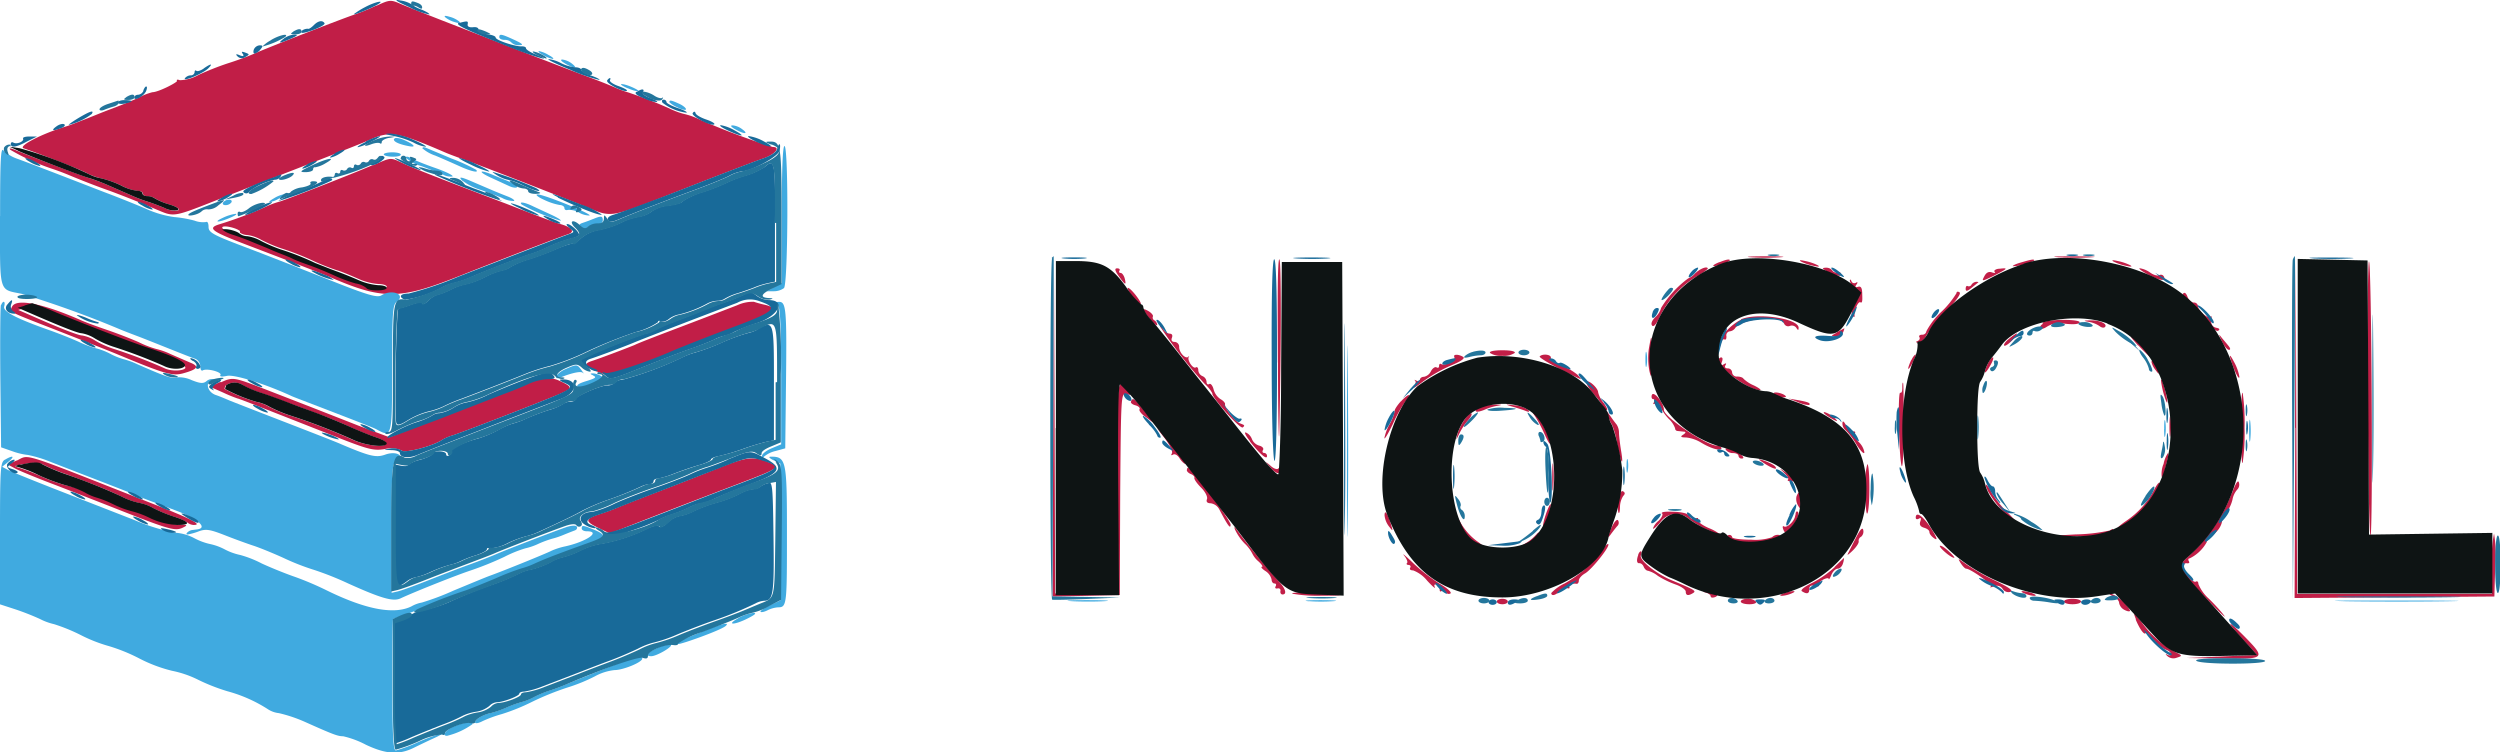 <svg id="svg" xmlns="http://www.w3.org/2000/svg" viewBox="0 0 293.92 88.45"><defs><style>.cls-1{fill:#c11e47;}.cls-1,.cls-2,.cls-3,.cls-4,.cls-5{fill-rule:evenodd;}.cls-2{fill:#40aae0;}.cls-3{fill:#186a99;}.cls-4{fill:#0e1414;}.cls-5{fill:#24769c;}</style></defs><g id="svgg"><path id="path0" class="cls-1" d="M99.55,80.6a25.7,25.7,0,0,1-2.39,1c-1,.3-10.35,3.93-12,4.67-.71.31-2.09.82-3.06,1.12a33.17,33.17,0,0,0-3.46,1.37,4.69,4.69,0,0,1-2.2.62c-.27-.11-.42-.07-.33.08s-2.18,1.33-2.89,1.33a7.16,7.16,0,0,0-1.6.63c-.71.34-2.16.94-3.22,1.33s-2.51,1-3.22,1.27-1.65.66-2.1.79c-2.82.84-5.71,2.33-5,2.58,2.26.77,6.87,2.58,7.42,2.91a7,7,0,0,0,1.77.64,11.65,11.65,0,0,1,2.32.84,5.38,5.38,0,0,0,1.85.61c.36,0,.66.14.66.32s.26.32.58.32a1.53,1.53,0,0,1,.88.27,7.41,7.41,0,0,0,1.69.7c.87.28,1.23.52,1,.68a2.41,2.41,0,0,1-1.54-.25c-.63-.27-1.52-.61-2-.75a18.11,18.11,0,0,1-1.93-.74l-2.54-1.11a22.11,22.11,0,0,0-2.26-.88c-.86-.24-6.83-2.51-8.7-3.29-.71-.31-1-.34-.75-.09a25.49,25.49,0,0,0,5.1,2.29c.53.18,1.26.46,1.62.61s2.38,1,4.51,1.76,4.71,1.83,5.74,2.27c2.43,1,1.85,1.12,8.31-1.43,3.08-1.22,7.93-3.11,10.76-4.21s5.64-2.21,6.22-2.48c2.36-1.07,3.26-.92,8.93,1.53.35.15,1.22.48,1.93.73,1.87.66,9.52,3.62,14.27,5.52,3.56,1.43,2.59,1.6,12-2.09,4.16-1.63,8.26-3.2,9.1-3.48,1.39-.46,2.13-1.36,1.13-1.36A85.64,85.64,0,0,1,137.55,94a8.61,8.61,0,0,0-1.69-.62,8.29,8.29,0,0,1-1.69-.6,53.33,53.33,0,0,0-5.12-2,11,11,0,0,1-1.44-.54c-.69-.3-1.9-.78-2.7-1.08-1.56-.57-10.2-3.9-12.57-4.84l-5.15-2c-2-.79-4.23-1.66-4.86-1.94-1.1-.48-1.24-.46-2.78.25m-.42,18.73c-2.5,1.08-10.83,4.33-11.1,4.33a10.39,10.39,0,0,0-1.59.62,46.26,46.26,0,0,1-5.32,2c-1.47.45-1,.82,2.86,2.3,6.7,2.56,9.23,3.53,10.15,3.93,6.15,2.66,8.12,2.65,15-.07,4.66-1.84,11.66-4.55,13-5,.78-.28.43-.77-.84-1.15-.57-.16-1.83-.62-2.81-1l-3.7-1.43c-7.67-2.91-10.82-4.14-12-4.7-1.64-.76-1.41-.77-3.62.19m-15.65,7.92a1.54,1.54,0,0,0,.88.28,4.6,4.6,0,0,1,1.63.57,17.32,17.32,0,0,0,2.34,1,30.6,30.6,0,0,1,4,1.58c.8.36,2,.83,2.58,1s1.74.67,2.49,1a7.12,7.12,0,0,0,2.34.61c.53,0,1,.14,1,.32,0,.4-2.15.43-2.4,0a2.6,2.6,0,0,0-1.23-.52,18.17,18.17,0,0,1-2.66-1c-.88-.4-2.11-.9-2.73-1.12s-1.57-.58-2.1-.82-1.62-.66-2.42-1-1.88-.73-2.41-1-1.51-.59-2.18-.8-1.21-.52-1.21-.69c0-.34,1.61,0,2.08.4m177.67,3.09a27.39,27.39,0,0,0,3.39,0c.93-.06.16-.12-1.7-.12s-2.62.06-1.69.12m36.11,0a35.67,35.67,0,0,0,3.87,0c1-.06.1-.11-2-.11s-3,0-1.84.11M179.13,130.18l-.08,19.91L183,150l3.95-.1L187,138c.09-11.61.1-11.87.72-11.71s.61.14.07-.6c-1.15-1.58-1.2-1-1.1,11.63l.1,12.4h-7.44L179.29,130l-.08-19.75-.08,19.92m26.42-7.59c0,6.69.11,10.28.16,8,.23-10.58.23-20.14,0-20.14s-.21,5.47-.17,12.16m51.9-11.83c-1.08.43-.88.65.24.26a2.54,2.54,0,0,0,1-.46c0-.19-.39-.13-1.2.2m9.58-.06a5.93,5.93,0,0,0,1.45.49c.62.14.8.11.49-.07a5.93,5.93,0,0,0-1.45-.49c-.62-.14-.8-.11-.49.07m25.83.1c-.6.17-1,.37-.95.44a5.72,5.72,0,0,0,2.52-.67c0-.19-.26-.15-1.57.23m10.91-.1a5.93,5.93,0,0,0,1.45.49c.62.14.8.11.49-.07a5.93,5.93,0,0,0-1.45-.49c-.62-.14-.8-.11-.49.07m21.35,19.55-.08,20,11.75-.09,11.74-.09.1-3.7a14.89,14.89,0,0,0-.14-3.7,13.53,13.53,0,0,0-.24,3.55v3.54H325.37L325.28,130l-.08-19.75-.08,20m8.55-3.53c.05,8.94.19,16.26.32,16.26.31,0,.14-32-.17-32.29-.13-.13-.2,7.09-.15,16M186.83,112.41c.76,1.08.92,1.15.7.27-.1-.35-.31-.64-.48-.64s-.23-.12-.14-.27,0-.27-.28-.27-.3.22.2.91m67.8-.37a2.1,2.1,0,0,1-.85.64,12.25,12.25,0,0,0-3.18,3.46,2.31,2.31,0,0,1-.68,1.09c-.42.42-.56.79-.38,1s.54-.22.92-1.07a11.15,11.15,0,0,1,4.25-4.67,6.26,6.26,0,0,0,1.37-.94c0-.38-.95,0-1.45.52m15-.53c.68.61,2.12,1.08,2.12.7a.28.28,0,0,0-.4-.28.53.53,0,0,1-.61-.19.92.92,0,0,0-.73-.35c-.28,0-.46.06-.38.12m20.19.33c.11.17,0,.22-.34.1s-.65,0-.88.45c-.34.63-.31.63,1,0,1.78-.9,1.84-1,.83-.88-.46,0-.76.21-.65.38m18.13.34c1.39.73,2.16.8,1.76.15a.38.38,0,0,0-.5-.11c-.18.11-.67,0-1.1-.32a2.88,2.88,0,0,0-1.19-.49c-.23,0,.24.35,1,.77m-35.1.7a1.75,1.75,0,0,0,.61.92c.62.57.62.58,0,1.8-.4.78-.51,1.31-.3,1.44s.29.08.25-.06c-.13-.48.42-1.73.68-1.57s.24-.33.22-.92c0-.79-.16-1-.49-.9s-.38,0-.19-.26.14-.35-.08-.21a.35.35,0,0,1-.51-.19c-.09-.23-.18-.26-.19-.05m14.31.45a.35.35,0,0,1-.45.18c-.13-.09-.24.06-.24.32s.12.36.67-.1c.37-.3.73-.6.8-.64s0-.09-.22-.09a.76.76,0,0,0-.56.33m-98.72,1.29c.39.53.84,1,1,1,.34,0-1.1-1.89-1.46-1.91-.14,0,.07.41.46,1m96.95-.37a10.65,10.65,0,0,1-1.77,2.18,8.83,8.83,0,0,0-1.77,2.29.47.47,0,0,1-.5.41c-.28,0-.42.13-.32.29s0,.37-.23.46-.23.17.11.19.7-.37.95-.86a17.33,17.33,0,0,1,2.34-2.86c1.17-1.22,1.76-2.06,1.55-2.2s-.36-.08-.36.1m26.64,0c-.12.2.11.62.52,1a18.11,18.11,0,0,1,2,2.11c.74.91,1.39,1.44,1.61,1.3s.17-.27-.2-.34c-.54-.11-.72-.49-.58-1.2,0-.17,0-.22-.15-.1-.28.28-1.45-.73-1.45-1.26a.46.46,0,0,0-.49-.41c-.27,0-.61-.31-.75-.7s-.35-.56-.48-.35m-170,1.36c-.8.31-3.62,1.4-6.28,2.41s-5.27,2-5.8,2.27c-1,.41-4,1.55-5.08,1.9s-.65.73.88,1.31l1.44.55,3.15-1.18c1.73-.64,3.59-1.36,4.12-1.6,1-.43,4.61-1.85,6.6-2.59,5.24-2,6.2-2.68,4.1-3.14a11.4,11.4,0,0,1-1.19-.33,4.42,4.42,0,0,0-1.94.4m-85.31.24c-.23.6-.59.42,5.55,2.81,3,1.18,6.13,2.41,6.93,2.75,5.48,2.28,6.4,2.55,7.64,2.22,1.72-.47,2-.82.86-1.27l-2.3-1a8.27,8.27,0,0,0-1.68-.6,11.12,11.12,0,0,1-2-.77c-.93-.42-2.64-1.08-3.79-1.47s-2.53-.9-3.06-1.14c-4.55-2-7.72-2.62-8.13-1.55m5.19.87c2.93,1.24,9,3.58,11,4.22,2.46.8,4.39,1.77,4.19,2.09s-1.65.42-2.47,0a60.14,60.14,0,0,0-6-2.28,11.09,11.09,0,0,1-2.09-.94,4.23,4.23,0,0,0-1.57-.62c-.46,0-2.74-.9-6.7-2.65l-.81-.35.81-.24c.44-.13.86-.26.93-.27a29.26,29.26,0,0,1,2.74,1.06m127.82-.58a4.67,4.67,0,0,0,.8,1.15c.45.53.81.81.81.63a.72.72,0,0,0-.33-.53.35.35,0,0,1-.18-.44c.08-.12-.14-.41-.48-.62s-.62-.3-.62-.19m70.25,1.18c-1.15.53-2.58,2.07-2.54,2.73s.05.54.19,0c.08-.31.26-.49.41-.41s.24-.08.22-.39a.47.47,0,0,1,.36-.56.9.9,0,0,0,.65-.36c.74-1.14,5.37-1.62,5.76-.59a.52.52,0,0,0,.69.31.65.65,0,0,1,.76.22c.2.32.26.32.27,0,0-1.11-4.91-1.81-6.77-1m35.46.55c-.26.16-.37.4-.25.52s.45,0,.72-.18A2.84,2.84,0,0,1,298,118c1,.12,1.66.08,1.79-.12.26-.42-3.67-.44-4.34,0m5.47-.08a3.14,3.14,0,0,1,1.22.49c.22.18.51.24.63.11.37-.36-.64-.83-1.69-.78-.87,0-.89.05-.16.18m-109.24.53a55.16,55.16,0,0,0,5.26,6.76,4.19,4.19,0,0,1,.9,1.11c-.24.27,3.25,4.25,3.57,4s.13-.3-.28-.46c-.65-.24-1.93-1.88-1.8-2.3,0-.13-.2-.38-.53-.56a2,2,0,0,1-.82-1.15c-.11-.45-.35-.74-.52-.63s-.31,0-.31-.28a.77.77,0,0,0-.48-.65.81.81,0,0,1-.49-.7c0-.28-.14-.43-.3-.32-.33.2-1.06-.91-.81-1.24.08-.11,0-.13-.07,0-.35.27-1.07-.52-1.07-1.16a.56.56,0,0,0-.52-.6c-.33,0-.45-.18-.33-.49s0-.48-.27-.48a1.11,1.11,0,0,1-.79-.57c-.18-.31-.33-.43-.34-.28m79.59.71c-.76.42-.76.45-.11.46A1,1,0,0,0,272,119c.11-.27.16-.47.12-.45s-.43.23-.88.47m20.26.76c-.42.33-.67.7-.57.8s.52-.18.94-.62c.9-1,.7-1.05-.37-.18m15.18.76c1.43,1.52,2.1,2,1.26,1a9.34,9.34,0,0,0-1.9-1.85c-.44-.35-.15,0,.64.89m9.84-.5c.27.58.65,1,.83,1s.2-.14,0-.4-.57-.69-.83-1c-.41-.54-.41-.48,0,.4m-67.37.88a8.11,8.11,0,0,0,.07,2.62c.23,1,.28.75.28-1.43,0-3,0-3.18-.35-1.19m-18.67.49a2.3,2.3,0,0,0,1.45.33,2.34,2.34,0,0,0,1.45-.33c.12-.19-.44-.32-1.45-.32s-1.58.13-1.45.32m49.52.82c-.54,1.19-.44,1.44.14.36.28-.5.44-1,.37-1s-.31.24-.51.69M317.5,122c.35,1.3,1.07,2.79,1.08,2.25a5.55,5.55,0,0,0-.64-1.77c-.36-.7-.56-.91-.44-.48m-91.23,0c.21.34-1.12,1-1.54.75-.13-.08-.24,0-.24.22s-.13.27-.3.17-.47.1-.66.46a1.17,1.17,0,0,1-.82.65c-.26,0-.47.16-.47.35s-.18.23-.41.1-.29-.11-.16,0,.06.48-.16.75.27,0,1.1-.65a17.56,17.56,0,0,1,3.3-1.89c1.19-.49,1.67-.84,1.41-1-.58-.36-1.29-.32-1,.06m10-.12c-.16.16,2.37,1.57,4.77,2.66.17.08,0-.14-.3-.48a7.06,7.06,0,0,0-1.93-1.12c-.72-.28-1.28-.68-1.23-.88.08-.4-.95-.54-1.31-.18m21,.54c0,.85,3.71,3.46,4.88,3.44.24,0-.06-.25-.69-.56a4.13,4.13,0,0,1-1.23-.79c-.06-.14-.39-.26-.73-.26a.55.55,0,0,1-.61-.48.5.5,0,0,0-.51-.48c-.29,0-.41-.15-.27-.37s.09-.29-.2-.11-.36.11-.22-.28.07-.53-.1-.53a.39.39,0,0,0-.32.42m31.63.43c-.54,1.17-.3,1.24.35.09.3-.52.43-.94.29-.94s-.43.38-.64.85m19.3-.29a2.29,2.29,0,0,0,.46.91c.45.6.46.6.29-.11s-.75-1.33-.75-.8m-227,2.3-1.29.58,1.57.69a17.48,17.48,0,0,0,1.7.7c.14,0,3,1.13,10.75,4.18,4.47,1.77,5.16,2,6.54,1.77a2.94,2.94,0,0,1,2,.17c.43.35,3.78-.55,4.85-1.3a5.59,5.59,0,0,1,1.12-.47c.9-.26,10.76-4.08,12.65-4.89,1.5-.65,1.51-.81,0-1.51a3.79,3.79,0,0,0-3.5.1,30,30,0,0,1-2.9,1.21c-1.42.54-5.07,1.95-8.12,3.14l-5.53,2.16L97.46,130l-5.74-2.25-5-1.94c-4-1.55-4-1.55-5.48-.9m228.21.36a10.08,10.08,0,0,0,.49,1.77c.19.45.22.29.08-.48a10.08,10.08,0,0,0-.49-1.77c-.19-.44-.22-.29-.08.48m-67.65-.44c-.11.11.3.79.91,1.51a6.44,6.44,0,0,1,1.12,1.57c0,.14.16.26.35.26s0-.38-.33-.85a3,3,0,0,1-.66-1.24c0-.5-1.12-1.52-1.39-1.25m-158,.4a11.75,11.75,0,0,0,2.24.94c1.06.37,2.73,1,3.7,1.35s2.43.91,3.22,1.19,2.32.9,3.38,1.39,2.49,1.06,3.15,1.27,1.21.53,1.21.69c0,.54-2.35.31-3.85-.37a73.17,73.17,0,0,0-7.59-2.93,16.26,16.26,0,0,1-2.35-1,4.8,4.8,0,0,0-1.52-.57,19.12,19.12,0,0,1-3.66-1.5c-.06,0,0-.22.1-.41a1.76,1.76,0,0,1,2-.06m195.12.38c0,.37-.11.6-.24.52-.31-.19-.17,7.39.15,8.56.14.49.25-1.46.25-4.43s0-5.31-.08-5.31-.08.3-.08.66m39.8,4.66c0,2.55.1,4.4.22,4.09a24.45,24.45,0,0,0,.22-4.09,24.61,24.61,0,0,0-.22-4.1c-.12-.3-.22,1.54-.22,4.1m-69.24-3.89c-.1.28,0,.5.14.5s.23.17.1.37-.09.29.14.15.47,0,.59.35a5.63,5.63,0,0,0,1,1.44,2.84,2.84,0,0,1,.76,1.13.3.3,0,0,0,.29.31l.73.08c.28,0,.25.15-.08.36s-.32.32.32.32a4.25,4.25,0,0,1,1.77.59c1.19.73,2.42,1.07,2.42.67,0-.16-.22-.29-.5-.29-1.25,0-6.27-3.36-6.27-4.21s-1.21-2.26-1.4-1.77m14.29-.15c0,.14.36.32.8.41s.73,0,.65-.09c-.22-.34-1.45-.62-1.45-.32m-43.82.92c-.43.47-.76,1-.72,1.11a4.76,4.76,0,0,1-.57,1.52,5.73,5.73,0,0,0-.64,1.68c0,.23.45-.52,1-1.66a15.15,15.15,0,0,1,1.49-2.66c.28-.32.46-.65.39-.72s-.5.25-.93.73m-31.73,0c-.1.16.13.36.5.46s.59.31.49.47.28.63.85,1c1,.76,1,.76-.22-.75s-1.36-1.66-1.62-1.23m78.45.16a3.22,3.22,0,0,0,1.26.32c.24-.21-.1-.36-1.26-.57l-1.13-.19,1.13.44m-37.35.55c-.42.17-.68.4-.56.51s.53,0,.93-.15a6.35,6.35,0,0,1,1.53-.49c.7-.12.68-.14-.16-.16a5.33,5.33,0,0,0-1.74.29m3.67-.06c.54.15,1.26.38,1.61.52s.56.16.3-.13a3.35,3.35,0,0,0-1.61-.53c-1.13-.13-1.16-.11-.3.14m-5.56,1.54a6.41,6.41,0,0,0-.84,1.71c-.19.79-.19.79.21-.05a7.65,7.65,0,0,1,1-1.53c.34-.37.53-.76.44-.85s-.47.22-.82.72m8.26-.44a16.42,16.42,0,0,1,1.16,2.18c.5,1.09.73,1.38.6.78-.21-1-1.57-3.39-1.92-3.39-.11,0,0,.2.16.43m8.63.06a3.91,3.91,0,0,0,.46,1,10,10,0,0,1,.59,2.23c.41,2.23.82,2.94.47.82-.13-.79-.24-1.73-.25-2.08a1.8,1.8,0,0,0-.27-1c-.14-.17-.48-.61-.74-1l-.47-.65.21.65m25.57-.15c1.12.76,1.76,1,1,.34a3,3,0,0,0-1.13-.66c-.18,0-.1.14.16.32m40.39,1.44c0,1.06.06,1.46.13.88a9,9,0,0,0,0-1.94c-.07-.48-.13,0-.13,1.06m-38.45-.43a1,1,0,0,0,.35.77,8.19,8.19,0,0,1,1.29,1.69c.51.81.94,1.23.94.93a2.2,2.2,0,0,0-.66-1.2c-.36-.36-.57-.8-.46-1s0-.28-.2-.23-.6-.27-.83-.72-.42-.64-.43-.26m-79.78,1.63c.67.86,1.08,1.7.95,1.91s-.09.28.13.15.55.07.77.43.54.66.69.66-1-1.64-2.7-3.55c-.84-.92-.81-.85.16.4m10.13.52c1.23,1.55,2,2.19,2,1.7a.35.35,0,0,0-.34-.36c-.19,0-.25-.16-.13-.35s-.09-.42-.45-.51a1.32,1.32,0,0,1-.85-.76,1.38,1.38,0,0,0-.69-.77c-.28-.11-.07.34.49,1.05m55.93,1a1.08,1.08,0,0,0,.85.36c.34,0,.62.14.62.32a.36.36,0,0,0,.39.32c.6,0-.4-.85-1.32-1.13-.52-.15-.69-.11-.54.13m51.42,1.68a3.13,3.13,0,0,0-.19,1.49c.09.09.25-.25.37-.76s.28-1.18.36-1.49.07-.56,0-.56a3.34,3.34,0,0,0-.52,1.32m-252.34-.48-1.13.49.93.5c.51.27,2.4,1.05,4.19,1.73s5.15,2,7.45,2.9c6.4,2.53,7.1,2.73,8,2.32.68-.33.62-.36-.59-.38a9,9,0,0,1-3.06-.83,10.52,10.52,0,0,0-2.12-.8,11,11,0,0,1-2.16-.81,13.21,13.21,0,0,0-2-.8,6.08,6.08,0,0,1-1.39-.61A10.37,10.37,0,0,0,63,137a19.89,19.89,0,0,1-2.9-1.06,24.55,24.55,0,0,0-2.58-1c-.68-.18-.57-.25.75-.45a4,4,0,0,1,1.93,0,21.62,21.62,0,0,0,2.8,1.18c3.53,1.3,4.81,1.82,6.59,2.66a8.26,8.26,0,0,0,2.1.76,5.09,5.09,0,0,1,1.63.6,16.7,16.7,0,0,0,2.41,1,6.87,6.87,0,0,1,1.6.69,1.24,1.24,0,0,0,.74.29c1.08,0-.23-.69-4.5-2.37-16.55-6.51-14.67-5.91-16.37-5.17m82.18,1c-2,.81-5.23,2.06-7.09,2.77s-3.82,1.48-4.35,1.71-1.51.58-2.17.79c-1.7.55-1.73.83-.15,1.6l1.39.67,4.17-1.63c4.21-1.64,6.37-2.47,10.78-4.15,5.09-1.94,5.21-2,3.63-2.63-1.84-.7-2.52-.6-6.21.87m98.41.94c0,1.42.06,2,.12,1.2a15.86,15.86,0,0,0,0-2.58c-.07-.66-.12,0-.12,1.38m24.41-2c.91.67,1.9,1.15,1.9.93s-.37-.45-.82-.65c-.75-.35-1.41-.51-1.08-.28m-57.59.79c.67.79,1.16.94,1.16.35,0-.21-.09-.28-.21-.16s-.52,0-.89-.35c-.67-.57-.67-.57-.06.16m70,2.66c0,1.74.1,3,.23,2.79.32-.49.32-5.61,0-5.8a8.88,8.88,0,0,0-.24,3m-79.77-2.29c0,.16.22.37.49.47s.45.31.4.45.31.66.79,1.14.8,1.08.69,1.36,0,.48.45.48a1.37,1.37,0,0,1,1,.72c1.05,2,1.32,2.33,1.33,1.8s-4.66-6.71-5-6.71c-.07,0-.14.13-.14.29m70.17.29c.39.34.62.72.5.83s.05.2.34.2c.77,0,.67-.19-.51-1-.86-.58-.92-.59-.33-.06m52.68,2.42a19.59,19.59,0,0,1-4.62,7c-2,1.87-2.05,1.6,1.84,5.65,1.37,1.42,2.21,2.22,1.88,1.77s-1.15-1.36-1.82-2a4.75,4.75,0,0,1-1.21-1.71c0-.26-.13-.38-.29-.28-.37.23-1.7-1.42-1.53-1.89a.45.45,0,0,1,.52-.26c.21,0,.29-.06.18-.25s-.07-.33.09-.33a4.57,4.57,0,0,0,2-1.89c0-.17.39-.62.87-1a2.47,2.47,0,0,0,.91-1.3,2.4,2.4,0,0,1,.54-1.2,4.18,4.18,0,0,0,.72-1.53,2.42,2.42,0,0,1,.56-1.17.82.82,0,0,0,.2-.81c-.08-.39-.37,0-.84,1.27m-9.1-.5a10.05,10.05,0,0,1-3.29,3.7c-.72.49-1.17.89-1,.89,1.3,0,5.55-4.67,4.87-5.35-.07-.07-.33.27-.58.76m-19.61.16a13.78,13.78,0,0,0,3.29,3.83c.39.2,0-.3-.8-1.11a12.81,12.81,0,0,1-2-2.45,3,3,0,0,0-.68-1c-.09,0,0,.33.21.73m-43.39,1a3.9,3.9,0,0,0-.05,1.54c.1.23.18,0,.2-.56a2.44,2.44,0,0,1,.37-1.34c.24-.24.25-.41,0-.55s-.42.26-.54.91m20.92-.32a1.46,1.46,0,0,0,.17,1.05c.28.5.34.43.34-.46,0-1.11-.21-1.36-.51-.59M237,140.54c-.26.79-.36,1.38-.23,1.29a5,5,0,0,0,.86-2.59c-.08-.09-.37.5-.63,1.3m-18.92,0a2.54,2.54,0,0,0,.51,1.29c.49.62.49.62.27-.16-.38-1.32-.78-1.9-.78-1.13m32.65-.22c.1.16-.1.55-.45.87a2,2,0,0,0-.64.88c0,.16.38-.16.84-.7a2.26,2.26,0,0,1,3.39-.4,13.27,13.27,0,0,0,2,1.19l1.54.71c.13.07.24.05.24,0a5.26,5.26,0,0,0-1.46-.84c-.81-.36-1.38-.8-1.28-1s0-.22-.3-.11a.51.51,0,0,1-.68-.27c-.11-.3-.75-.49-1.8-.53s-1.55,0-1.45.22m15.67.2c0,.6-.94,1.53-1.31,1.3-.16-.1-.2.06-.08.36.18.48.3.44,1-.32s1-1.8.59-1.8c-.09,0-.16.2-.16.46m-40,0c0,1,2.41,3.77,3.29,3.77.19,0-.14-.33-.74-.74a7.07,7.07,0,0,1-1.82-2c-.4-.71-.72-1.17-.73-1m54.14.24c0,.19.17.24.38.11s.3-.06.16.33,0,.61.43.74.64.33.64.53.27.54.61.75.33,0-.41-1.19c-.93-1.46-1.81-2.07-1.81-1.27m-35.85,1.37c-.39.95-.42,1.16-.09.71s.63-.84.84-1.08a.53.53,0,0,0,.09-.7c-.16-.16-.52.31-.84,1.07m-44.17.06a6.13,6.13,0,0,0,1.12,1.61,4.4,4.4,0,0,1,.91,1.2,2.75,2.75,0,0,0,.7.89c.39.35.58.65.42.65s0,.23.42.5a1.64,1.64,0,0,1,.72,1c0,.26.15.46.34.46s.24.15.13.34,0,.29.23.24.39.09.34.31.07.4.24.4c.57,0,.35-.72-.47-1.58s-3.89-4.61-4.76-5.84c-.43-.61-.5-.65-.34-.15m72.94,1c-.44.86-.86,1.7-.93,1.85s.22-.06.64-.48.72-.9.66-1.06a.51.51,0,0,1,.28-.52.81.81,0,0,0,.26-.79c-.08-.39-.38-.06-.91,1m20.29-1a3.6,3.6,0,0,0,1.29.46c.27,0,0-.21-.6-.47-1.37-.6-1.74-.59-.69,0m9.55.07a20.83,20.83,0,0,1-4,.45l-3.77.22,3.78,0c2.52,0,3.9-.18,4.17-.45s.32-.4.23-.4a.7.7,0,0,0-.4.23m-67.41.44a5.09,5.09,0,0,1-1.23,1c-.56.34-.83.61-.61.61.41,0,2.67-1.9,2.28-1.92a.68.68,0,0,0-.44.34m22.41.26c0,.81,4.24.95,5.69.2.58-.3.72-.48.37-.48a.93.93,0,0,0-.72.28,6.1,6.1,0,0,1-2.44.29c-1.24,0-2.25-.13-2.25-.29a.33.33,0,0,0-.65,0m-14.66,1.56a13.52,13.52,0,0,1-4.4,3.88,5.19,5.19,0,0,0-1.56,1.12c0,.41.54.27,1-.25a.86.86,0,0,1,.86-.33c.24.1.36,0,.25-.15s.25-.45.89-.35c.13,0,.24-.16.24-.39s.33-.61.72-.83c.78-.43,3-3.21,2.74-3.45-.09-.08-.41.26-.72.75m40.35.22c.49.43,1,.71,1.06.62s-1.24-1.4-1.66-1.4c-.17,0,.1.35.6.78m-63.63.38c.31.37.46.77.34.88s0,.22.18.22.31.14.2.32,0,.32.34.32a3.91,3.91,0,0,1,1.65,1.21c.62.67,1,1,.9.77s-.1-.39.21-.29a.53.53,0,0,1,.36.55c0,.22.05.3.21.2a.39.39,0,0,1,.52.14.4.4,0,0,0,.54.13c.18-.12-.37-.62-1.23-1.12a20.32,20.32,0,0,1-3.17-2.46c-.88-.85-1.36-1.24-1.05-.87m27.54-.11c-.25.65-.19,1.06.13,1,.16,0,.38.14.49.41s.33.48.5.48a3.33,3.33,0,0,1,1.18.61,10.7,10.7,0,0,0,2.06,1c.66.23,1.21.61,1.21.84,0,.48.29.53.87.17.39-.25.19-.37-2.48-1.48-1.87-.77-3.88-2.39-3.67-2.94.11-.26.12-.48,0-.48s-.23.18-.32.4M271,146.63a11.92,11.92,0,0,1-2.63,1.84c-1,.49-1.44.88-1.21,1,.59.37.86.29.86-.28,0-.36.2-.47.65-.35s.56,0,.47-.11.12-.43.48-.62.67-.24.68-.1.15-.07.31-.47.5-.73.75-.73.53-.29.62-.64a2.26,2.26,0,0,0,.12-.63s-.52.48-1.1,1.06m14.8-.47c.23.38.53.68.66.68.5,0,3.12,1.86,2.91,2.07s0,.12.38,0a.8.8,0,0,1,1,.31.81.81,0,0,0,.92.34c.36-.14-.19-.54-1.82-1.32a24.9,24.9,0,0,1-3.4-1.93c-1-.73-1-.74-.65-.14m-78.51,3.62a17,17,0,0,0,3.37.23c3.32,0,2.8-.18-1.11-.35-1.59-.07-2.6,0-2.26.12m48.57-.14c.3.08.56.28.56.44s.24.2.54.08c.61-.23-.22-.71-1.19-.68-.32,0-.3.07.09.16m9.1.1c-.41.18-.47.28-.16.28a3.44,3.44,0,0,0,1.13-.28c.4-.17.46-.27.16-.27a3.54,3.54,0,0,0-1.13.27m28.36,0a3.33,3.33,0,0,0,1.13.28c.3,0,.24-.1-.16-.28a3.66,3.66,0,0,0-1.13-.27c-.31,0-.25.1.16.27m10.39.34c.4.16.73.51.73.77a1.17,1.17,0,0,0,.64.83c.36.19.65.22.65.07a4.49,4.49,0,0,0-2.28-2c-.25,0-.14.15.26.31m-72.43.63c0,.18.29.32.65.32s.64-.14.64-.32-.29-.32-.64-.32-.65.14-.65.32m28.68,0c0,.18.45.32,1,.32s.9-.13.79-.32a1.35,1.35,0,0,0-1-.32c-.43,0-.79.14-.79.32m38,0c0,.18.44.32,1,.32s1-.14,1-.32-.43-.32-1-.32-1,.14-1,.32m8.42,2.1c.5,1.18,1,1.84,1.17,1.63s.5.27.94.78a4.06,4.06,0,0,0,1.41,1.14c.35.11.63.34.63.52s-.18.21-.4.09-.32-.14,0,.17a1.08,1.08,0,0,0,1.1.17c.68-.21.67-.25-.31-.72a12,12,0,0,1-3.84-3.46c-1-1.18-1-1.21-.66-.32m12.55,2.33,1.69,1.86-4.16.17-4.16.18,4.29.06c5,.08,5.09,0,2.57-2.57-2.13-2.16-2.29-1.94-.23.3" transform="translate(-55.3 -79.95)"/><path id="path1" class="cls-2" d="M107.67,82a3.2,3.2,0,0,0,1.13.56q.8.24.48-.09a3,3,0,0,0-1.13-.55c-.53-.16-.7-.13-.48.08M114,84.32c0,.18.28.32.63.32a1.06,1.06,0,0,1,.82.33,1.16,1.16,0,0,0,.91.29c.54,0,.4-.16-.59-.62-1.52-.7-1.77-.75-1.77-.32m5.16,2.1a3.59,3.59,0,0,0,1.13.46c.17,0,0-.21-.49-.46a3.41,3.41,0,0,0-1.12-.46c-.18,0,0,.2.48.46m2.58,1c1.06.61,1.58.62.79,0a2.38,2.38,0,0,0-1.11-.47c-.29,0-.15.2.32.46m7.38,2.92c.6.26,1.16.41,1.25.32s-1.39-.82-2-.81c-.21,0,.12.23.72.49m4.86,1.59a3.11,3.11,0,0,0,1,.65c.53.28,1,.37,1,.22s-.37-.45-.82-.65c-.9-.41-1.12-.45-1.12-.22m7.74,3.23c1.05.6,1.62.59.82,0a2.2,2.2,0,0,0-1.13-.46c-.32,0-.21.17.31.47m-40.11,1.1c-.19.3.49.64,1.76.88.94.18.56-.24-.71-.78-.49-.2-1-.25-1-.1M55.3,105.35c0,9.24-.19,8.58,2.58,9.15a120.56,120.56,0,0,1,11.6,4.2c.26.11,1.13.45,1.93.75s2.54,1,3.87,1.53,2.67,1.06,3,1.16a1,1,0,0,1,.57.86c0,.38.12.6.29.5.46-.29,2.29.19,2.08.54-.13.19.16.23.77.1.87-.19,4.49.94,7.65,2.4.36.16,2.6,1,5,1.93s4.6,1.77,4.91,1.95c1.84,1,1.85,1,1.85-7.15,0-6.56.07-7.5.54-7.84,1.14-.84-.52-1.55-1.79-.76-.49.31-1.59,0-6.36-1.9-3.17-1.25-7.61-3-9.86-3.84-3.62-1.38-4.11-1.65-4.11-2.31,0-.41-.13-.67-.28-.57a2.78,2.78,0,0,1-1.37-.16,13.52,13.52,0,0,0-2.39-.42,11.79,11.79,0,0,1-3.22-.93c-1.06-.46-3.31-1.37-5-2-5.8-2.25-8.87-3.43-10.16-3.9a4.48,4.48,0,0,1-1.69-1c-.32-.43-.4,1.06-.4,7.73m49.63-8a4.39,4.39,0,0,0,1.53.87c.84.35,2.15.93,2.9,1.27,1.37.62,2.32.81,1.89.39a21.38,21.38,0,0,0-2.87-1.31l-3-1.26c-.22-.09-.4-.08-.4,0m42.22,7.9v8l-.89.48-.88.48h.82a2,2,0,0,0,1.21-.37c.49-.5.55-16.7.06-16.7-.21,0-.32,2.9-.32,8.05M100.42,98.1c0,.13.43.26,1,.27s1-.08,1-.24-.43-.27-1-.27-1,.11-1,.24m2.58.38a4.47,4.47,0,0,0,1.85,1c1,.38,2.16.84,2.54,1a1.79,1.79,0,0,0,1.09.22c.22-.07-.67-.54-2-1s-2.63-1-2.94-1.19-.56-.18-.56,0m10,2.31,2.17,1c.4.19.82.25.93.14s-.22-.37-.72-.58l-2-.82c-1.64-.71-2-.5-.43.24m-3.22.42a6.83,6.83,0,0,0,1.93,1c.79.26,2,.72,2.69,1a2.88,2.88,0,0,0,1.41.36c.1-.1-.24-.33-.75-.53s-1.44-.57-2.06-.84l-2.19-.94c-1.34-.58-1.62-.58-1,0m-22.24,2c-.45.25-.66.46-.49.46a3.59,3.59,0,0,0,1.13-.46c.45-.26.66-.47.48-.47a3.49,3.49,0,0,0-1.12.47m31.74.16a7.38,7.38,0,0,0,1.85.62c.31,0,.57.18.57.37s.18.28.4.21a2.32,2.32,0,0,1,1.31.31,2.52,2.52,0,0,0,1.23.35c.43-.14-5.4-2.51-6.1-2.48-.3,0,0,.29.74.62m-37.7.32c-.12.18,0,.32.28.32a.87.87,0,0,0,.68-.32c.11-.18,0-.32-.28-.32a.84.84,0,0,0-.68.32m35.14.27a21,21,0,0,0,4.55,1.88c.07-.08-.42-.38-1.09-.69l-2.16-1c-1-.5-1.79-.61-1.3-.18m-35.14,1.51c-1.31.6-.53.6.84,0,.6-.25.87-.46.61-.45a5,5,0,0,0-1.45.45m43.5.15c-.35.15-.92.36-1.26.47s-.53.29-.24.57.47.29.76,0a1.84,1.84,0,0,1,1.13-.38c.44,0,.74-.2.74-.49,0-.53-.19-.56-1.13-.16m88.62,26.11c0,10,0,14.11.09,9.1s.05-13.2,0-18.21-.09-.91-.09,9.11m-158.25-16c-.08.22-.11,4.08-.07,8.57l.09,8.16,1.29.45a7.86,7.86,0,0,0,1.88.45,15,15,0,0,1,2.74.85l5.53,2.14c1.86.72,4,1.55,4.67,1.85s2.63,1,4.27,1.63c2.73,1,4,2.11,2.66,2.28l-.61.08c-.4.06-.86.52-.51.52a6.81,6.81,0,0,0,1.29-.36c.86-.32,1.31-.25,3.08.44,1.14.45,2.65,1,3.36,1.23s2.31.88,3.56,1.45a28,28,0,0,0,3.58,1.4,36.5,36.5,0,0,1,4,1.59c3.9,1.76,5.3,2.17,6.17,1.76,1.74-.81,6.68-2.77,8.3-3.3a37.62,37.62,0,0,0,3.9-1.58,14.59,14.59,0,0,1,2.46-1,7.55,7.55,0,0,0,1.58-.55,12.41,12.41,0,0,1,1.57-.58,9.26,9.26,0,0,0,1.29-.43c.53-.22,1.15-.46,1.39-.55s.33-.28.23-.45-.66-.15-1.39.12c-1.87.66-7.23,2.74-8.13,3.14-.44.2-1.89.77-3.22,1.25s-3.58,1.36-5,1.92-2.9,1.1-3.3,1.19l-.73.17v-7.6c0-6.9.06-7.62.57-7.91,1.06-.6,0-1.21-1.32-.74-1.1.39-1.83.21-5.53-1.37-.53-.23-3.51-1.39-6.61-2.59s-5.93-2.3-6.28-2.45-1-.43-1.53-.61c-1-.36-1.26-1.61-.32-1.65.35,0,.41-.09.15-.19a1,1,0,0,0-.89.22c-.37.31-.74.28-1.75-.12a3.48,3.48,0,0,0-1.79-.32c-.48.19-1.23-.07-4.58-1.54a9,9,0,0,0-1.64-.6,8.17,8.17,0,0,1-1.59-.65,7.84,7.84,0,0,0-1.67-.64,11.78,11.78,0,0,1-2-.75c-.93-.42-2.42-1-3.31-1.32-4.06-1.43-5.64-2.25-5.46-2.84s-.11-.79-.36-.16m91.32,0c.28.28.39,2.59.39,8.37v8l-1.13.47c-.62.26-1.13.66-1.12.89s.08.3.24.08a3.3,3.3,0,0,1,1.36-.66l1.13-.31.09-7.88c.1-8.49,0-9.34-.81-9.34-.42,0-.45.09-.15.39m102,6.38c0,.8.06,1.12.14.72a4.41,4.41,0,0,0,0-1.45c-.08-.4-.14-.07-.14.73m-127,1.15c-1.07.47-1.53,1.37-.49.94,1.28-.51,2.31-.73,2.55-.53s.06,0-.18-.35c-.5-.66-.51-.66-1.88-.06m3.26.74c.48.19.33.32-.76.65-.93.28-1.27.51-1,.74s2.21-.34,3-.94c.24-.19-.74-.72-1.28-.7-.33,0-.3.09.12.25m194.64,6.49c0,1.15.06,1.62.13,1.05a10.53,10.53,0,0,0,0-2.1c-.07-.58-.13-.1-.13,1m-10-.16c0,.88.06,1.21.14.72a5.75,5.75,0,0,0,0-1.61c-.08-.4-.14,0-.13.89M55.86,134c-.51.3-.56,1.06-.56,8.65V151l1.69.55a30,30,0,0,1,3,1.17,7,7,0,0,0,1.66.61,21,21,0,0,1,3.16,1.29,17.94,17.94,0,0,0,3.29,1.29,20.57,20.57,0,0,1,3.57,1.45,17.25,17.25,0,0,0,3.84,1.45,12.3,12.3,0,0,1,3.13,1.08,22.79,22.79,0,0,0,3.4,1.33,17,17,0,0,1,4.71,2.08,2.9,2.9,0,0,0,1.33.49,17,17,0,0,1,3,1c3.44,1.54,3.93,1.72,4.56,1.72a10.86,10.86,0,0,1,2.68,1c2.36,1.11,3.88,1.21,5.6.37.67-.33,1.73-.84,2.35-1.12,2-.91.56-.58-1.78.42a16,16,0,0,1-2.65,1c-.31,0-.41-1.74-.41-7.72,0-4.25,0-7.74.09-7.74s1.53-.54,5.72-2.15c1.15-.44,2.45-.92,2.9-1.07s2-.79,3.53-1.42a29,29,0,0,1,3-1.16,9.6,9.6,0,0,0,1.63-.6c1.28-.58,2.85-1.18,6.44-2.47,1.82-.66,1.9-1,.41-1.62-1.32-.55-1.46-.56-1.46-.14,0,.18.27.32.59.32,1.74,0,0,1.22-2.55,1.78a8.35,8.35,0,0,0-1.57.5c-.55.3-5.73,2.4-7.27,2.95-.53.19-2.46,1-4.28,1.75a30,30,0,0,1-3.71,1.4,3.75,3.75,0,0,0-1.21.44c-2,1-5.3.43-10-1.88A36.12,36.12,0,0,0,90,147.78c-1-.34-2.77-1.05-3.92-1.58a12.81,12.81,0,0,0-2.53-1,7,7,0,0,1-1.79-.64,6.67,6.67,0,0,0-1.77-.65,7.28,7.28,0,0,1-1.87-.7,5.56,5.56,0,0,0-2.24-.63,23.89,23.89,0,0,1-4.83-1.51L62,137.54c-2.81-1.1-5.41-2.15-5.78-2.35l-.67-.36.74-.6c.79-.64.56-.8-.38-.25m90.32.07.81.4v16.09l-1.25.59c-.68.32-1.17.66-1.07.75s.46,0,.82-.18a3.28,3.28,0,0,1,1.28-.35c1,0,1-.46,1-8.86s-.08-8.87-1.92-8.85c-.28,0-.15.17.31.41m100.31.71c0,.71.07,1,.15.56a3.7,3.7,0,0,0,0-1.29c-.08-.31-.14,0-.14.73m-65.25,15.87c1.11.06,2.85.06,3.87,0s.1-.12-2-.12-3,.05-1.84.12m27.87,0a21.51,21.51,0,0,0,2.9,0c.75-.06.06-.12-1.54-.12s-2.2.06-1.36.13m122,0c3.24.05,8.53.05,11.77,0s.59-.09-5.88-.09-9.12,0-5.89.09m-189.09,2c-1.49.82-.48.83,1.15,0,.85-.43,1.06-.63.62-.63a4.94,4.94,0,0,0-1.77.61m-4.35,1.63-2.58,1.06c-.17.07-.23.23-.11.35s5-1.6,5.57-2.12-.65-.22-2.88.71m-5.08,1.85c-1.16.46-1.63,1-.8,1,.65,0,2.62-1.16,2.3-1.34a3.25,3.25,0,0,0-1.5.32m-6.36,2.53c-2,.81-4.14,1.66-4.67,1.89s-1.33.52-1.78.65a13,13,0,0,0-1.77.74,6.47,6.47,0,0,1-1.46.59,12.8,12.8,0,0,0-1.77.64,11.68,11.68,0,0,1-1.87.66c-.87.16-1.83.73-1.83,1.09,0,.18.4.12.89-.14a14.89,14.89,0,0,1,2.27-.83,24.25,24.25,0,0,0,3.55-1.44,33.17,33.17,0,0,1,4.09-1.66,20.48,20.48,0,0,0,3.28-1.33,6.09,6.09,0,0,1,2.33-.74c1,0,3.25-.92,3.25-1.35s-.74-.27-4.51,1.23m-17.65,6.75c-.93.41-1.44,1.1-.8,1.1a8.6,8.6,0,0,0,3-1.37c0-.37-1-.24-2.18.27" transform="translate(-55.3 -79.95)"/><path id="path2" class="cls-3" d="M103.43,80.79a8.81,8.81,0,0,0,2.34.86c.08-.08-.33-.33-.91-.57a4.48,4.48,0,0,1-1.22-.65,3.43,3.43,0,0,0-1.29-.43c-.82-.16-.52.06,1.08.79m-5.21,0a9.28,9.28,0,0,0-1.29.8c-.25.25,1.9-.61,2.76-1.11,1-.59-.31-.32-1.47.31m-6,2.09c-.27.28-.57.48-.67.46-.38-.07-1,.26-.79.45s2.89-.8,2.69-1.12-.67-.34-1.23.21m17.09-.26c-.68.17.54.75,6.22,3,3,1.16,5.13,1.71,2.61.67-.53-.22-1-.52-1-.67s-.26-.24-.57-.22c-.79,0-3-.72-3-1.05,0-.15-.47-.32-1-.38s-1-.26-1-.5-.22-.37-.65-.32-.69-.08-.64-.33c.08-.42,0-.43-1-.17M88.67,84.49c-.79.6-.54.6.83,0,.75-.33.89-.47.44-.48a2.55,2.55,0,0,0-1.27.47m-3.52,1.28c-.1.27-.06.49.09.49a1.3,1.3,0,0,0,.68-.49c.32-.39.31-.48-.09-.48a.81.81,0,0,0-.68.48m-1.29.54c.16.26,0,.31-.39.14s-.53-.14-.24.14a.69.69,0,0,0,.92.07c.5-.29.51-.32,0-.51s-.46-.08-.3.16m38.6,1.9a19.57,19.57,0,0,0,3.33,1.15c.07-.08-.39-.31-1-.52s-1.15-.51-1.15-.67-.32-.3-.72-.3a4.55,4.55,0,0,1-1.65-.49,4.26,4.26,0,0,0-1.45-.47c-.29,0,.91.59,2.66,1.3M79.26,88c-.37.26-.76.38-.88.27s-.2,0-.2.17a.43.43,0,0,1-.46.37.9.9,0,0,0-.68.34c-.28.46,2.15-.57,2.74-1.16s.34-.6-.52,0m47.43,1.45c-.19.31,2.06,1.44,2.32,1.17.08-.07-.37-.32-1-.54s-1.06-.53-1-.68.09-.26,0-.26-.25.14-.35.31M72.17,90.61a.76.76,0,0,1-.63.48c-.25,0-.45.15-.45.33,0,.48,1.17-.19,1.4-.8.11-.28.12-.5,0-.5s-.24.22-.35.49m58,.12c-.3.19,0,.43.93.81a3.87,3.87,0,0,0,1.49.41c.08-.08-.32-.3-.87-.49s-.91-.5-.8-.68c.24-.4-.16-.43-.75,0M69.16,92c0,.16.36.21.8.13s.81-.21.81-.28-.36-.13-.81-.13-.8.13-.8.28m64,0a5.71,5.71,0,0,0,2.84,1.2c.17-.06-.29-.3-1-.54s-1.34-.57-1.34-.71a.32.32,0,0,0-.34-.28c-.19,0-.25.15-.14.33M64.48,93.85c-.7.43-1.19.78-1.08.78a7.62,7.62,0,0,0,2.69-1.28c.31-.5-.19-.34-1.61.5m72.26-.61c-.22.36,2.22,1.63,2.54,1.32.1-.1-.33-.35-.95-.56s-1.19-.53-1.25-.74-.19-.26-.34,0M61.92,94.82c-.67.49-.4.57.61.17.34-.13.49-.33.32-.43s-.59,0-.93.26m78.94.46c1.7.79,2.24.79.81,0a5,5,0,0,0-1.61-.61c-.27,0,.09.28.8.61m-39.26.66a10.52,10.52,0,0,1,2.32.77,4.15,4.15,0,0,0,1.4.49c.23,0-.38-.36-1.36-.79a8.68,8.68,0,0,0-2.74-.76c-.8,0-.74.07.38.29M58,96.21c.21.35-.72.76-1.14.5-.16-.1-.29,0-.29.16,0,.5.65.4,1.93-.3L59.65,96h-.91c-.49,0-.82.11-.72.27m40.3.36c-.71.34-1.13.63-.94.63A6.08,6.08,0,0,0,99,96.58c.7-.35,1.12-.63.94-.63a7.48,7.48,0,0,0-1.61.62m45.77,0c1.74.81,2.55.81,1,0a5.27,5.27,0,0,0-1.76-.62c-.27,0,.09.29.8.62m2.52.91c-.09.36-.75.79-1.66,1.1s-4.92,1.84-9.08,3.47-8,3-8.44,3.13-.8.31-.7.59.34.36,1.19,0c1.92-.81,5.53-2.21,8.75-3.4,1.78-.65,3.69-1.43,4.26-1.72a4.65,4.65,0,0,1,1.45-.54c1.17,0,4.4-1.76,4.53-2.47.17-.89-.08-1-.3-.16m-52,.54c-.45.25-.66.46-.49.46A3.59,3.59,0,0,0,95.26,98c.44-.25.66-.46.48-.46a3.65,3.65,0,0,0-1.12.46m5.48.44c0,.18-.31.42-.67.53s-.6.29-.52.37.56,0,1-.3.75-.55.51-.69-.36-.08-.36.09M58.84,99a3.68,3.68,0,0,0,1.13.46c.18,0,0-.21-.48-.46a3.35,3.35,0,0,0-1.13-.46c-.18,0,0,.2.48.46m43.83.13a12.16,12.16,0,0,0,1.94.8c.44.11,0-.16-.93-.61-2-.93-2.67-1.06-1-.19m8,.19a10.51,10.51,0,0,0,2.1.8c.2,0-.41-.36-1.36-.8a9.5,9.5,0,0,0-2.09-.8c-.2,0,.4.36,1.35.8m-19.29,0c-.44.25-.66.46-.48.46A3.68,3.68,0,0,0,92,99.31c.44-.25.66-.46.48-.46a3.78,3.78,0,0,0-1.13.46m53.81.28a8.18,8.18,0,0,1-2.24,1,15,15,0,0,0-2.1.79,24.77,24.77,0,0,1-2.82,1.12,8.68,8.68,0,0,0-2.5,1.14c0,.14-.7.34-1.57.46a4.07,4.07,0,0,0-1.95.65,3.23,3.23,0,0,1-1.52.66,8.66,8.66,0,0,0-1.68.48,11.33,11.33,0,0,1-3.25,1.12,4.4,4.4,0,0,0-1.88.91c-.42.4-.82.69-.9.65s-1,.17-2.55.86c-.71.3-1.95.75-2.74,1a10.34,10.34,0,0,0-2.09.86,2.42,2.42,0,0,1-1,.43,9.65,9.65,0,0,0-2.08.8,9.81,9.81,0,0,1-2.17.82,6.53,6.53,0,0,0-1.8.63,8.17,8.17,0,0,1-1.63.64,2.43,2.43,0,0,0-1,.66c-.39.36-.71.52-.71.34s-.53-.13-1.29.13a10,10,0,0,1-1.54.47c-.26,0-.5,12.81-.25,13.47.12.32.47.23,1.39-.35a9,9,0,0,1,2.34-1,8.9,8.9,0,0,0,1.77-.59,18,18,0,0,1,2.09-.89c1.91-.71,5.59-2.14,7.44-2.89a21.72,21.72,0,0,1,3.06-1,28.41,28.41,0,0,0,4.48-1.76A57.52,57.52,0,0,1,130,119a8.14,8.14,0,0,0,2.65-1.17c0-.17.15-.21.33-.1s.64,0,1-.31a2.75,2.75,0,0,1,1.16-.5,13.63,13.63,0,0,0,3.35-1.31,2.81,2.81,0,0,1,1.15-.3,1.57,1.57,0,0,0,.89-.26,6.84,6.84,0,0,1,1.59-.66c.71-.23,1.58-.53,1.94-.69a9.88,9.88,0,0,1,1.5-.46l.85-.18,0-6.93c.05-7.21,0-7.65-1.28-6.49m-31.25,1a3.89,3.89,0,0,0,1.23.47,7.32,7.32,0,0,1,1.75.66c1.37.66,2.46.88,1.45.29a43.36,43.36,0,0,0-5.07-1.9c-.09,0,.2.22.64.48m-26.1.05c-1.95.65-3.87,1.52-3.87,1.76s.55.38.7,0a7.7,7.7,0,0,1,3-1.37.82.82,0,0,0,.65-.32c.11-.18.16-.31.1-.3l-.58.19m18.69-.13a70.84,70.84,0,0,0,7.9,3.08,20.41,20.41,0,0,0-3.32-1.48c-4-1.58-4.8-1.85-4.58-1.6m-12.9.57a33.46,33.46,0,0,1-3.12,1.34A10.8,10.8,0,0,0,88,103.6a49.61,49.61,0,0,0,6.26-2.41c.33-.28-.21-.36-.63-.1M81.4,103.18c-.44.25-.66.46-.48.46a3.59,3.59,0,0,0,1.13-.46c.44-.26.66-.47.48-.47a3.52,3.52,0,0,0-1.13.47m39.48,0c2.18,1.07,5,2.2,5.17,2a9.31,9.31,0,0,0-2.5-1.21c-3.09-1.22-4-1.52-2.67-.84m-48.82,1a3.41,3.41,0,0,0,1.12.46c.18,0,0-.2-.48-.46a3.59,3.59,0,0,0-1.13-.46c-.17,0,0,.21.49.46m13.21.34c-1.91,1-1.26,1,.81,0,.88-.43,1.39-.77,1.12-.76a8.61,8.61,0,0,0-1.93.78m31.22,0a10.31,10.31,0,0,0,2.1.8c.44,0-2-1.13-3.06-1.41-.42-.11,0,.16,1,.61m3.26,1.29a3.41,3.41,0,0,0,1.29.46c.27,0,0-.21-.6-.47-1.37-.6-1.74-.59-.69,0m2.44,1c.62.45.62.46,0,.69-1.56.57-8.47,3.25-13,5a40.13,40.13,0,0,1-5.89,2c-1,0-1.22.42-.43.73a13,13,0,0,0,4.51-1.51,5.26,5.26,0,0,1,1.29-.46,12.23,12.23,0,0,0,1.93-.66c1.3-.59,6.86-2.74,7.1-2.74a16.88,16.88,0,0,0,2-.82,17.44,17.44,0,0,1,2.72-1c.51-.1.92-.3.92-.44,0-.39-1-1.27-1.37-1.27-.2,0-.08.2.26.46M298.38,110a2.36,2.36,0,0,0,1.12,0c.31-.08.06-.14-.56-.14s-.88.06-.56.14m-118,.34a14,14,0,0,0,2.42,0c.66-.07.12-.13-1.21-.13s-1.87.06-1.21.13m27.41,0a29.85,29.85,0,0,0,3.54,0c.93-.06.09-.12-1.86-.12s-2.71.06-1.68.12m119.56,0a41.81,41.81,0,0,0,4.19,0c1.1-.06.12-.11-2.19-.11s-3.2,0-2,.11m-237.93.57a3.59,3.59,0,0,0,1.13.46c.18,0,0-.21-.49-.46a3.65,3.65,0,0,0-1.12-.46c-.18,0,0,.21.48.46m115.39,11.27c0,6.87.15,11.84.33,11.95s.3-4.47.3-11.76c0-8-.11-11.94-.33-11.94s-.33,3.86-.3,11.75m8.51,8.23c0,11.08,0,15.61.1,10.07s0-14.6,0-20.14-.1-1-.1,10.07m40.83-18.5c-.24.27-.37.56-.29.63s.4-.14.72-.5.46-.64.3-.63a1.45,1.45,0,0,0-.73.5m17,.11c.44.34.86.55.94.48s-1-1.08-1.42-1.09c-.18,0,0,.27.48.61m-179.14-.15a7.85,7.85,0,0,0,2.54,1,3.42,3.42,0,0,0-1.17-.65c-1.19-.49-1.64-.6-1.37-.33m217.45.79a2.71,2.71,0,0,0,1.1.67c.4,0,.38,0-.89-.76l-1-.57.76.66m-166.89,2a22,22,0,0,1-2.1.83c-.71.23-1.62.55-2,.72-1.31.54-2.15.87-4.11,1.61a18.62,18.62,0,0,0-2.26,1,4,4,0,0,1-1.13.39,71.8,71.8,0,0,0-7.41,3c-.26.25,1.31,1.39,1.89,1.36.29,0,.13-.17-.36-.35-1-.36-1.15-.84-.32-1.11,1.07-.35,4.11-1.49,5.08-1.9s7.68-3,12.15-4.68a3.11,3.11,0,0,1,2.67-.17c2.28.79,1.83,1.18-3.71,3.24-2,.74-5.6,2.16-6.6,2.59-3.13,1.37-7.36,2.76-7.83,2.58s-.52-.17,0,.34.77.46,4.35-1c2.1-.84,4.61-1.81,5.58-2.14s2.23-.83,2.79-1.09a5.37,5.37,0,0,1,1.29-.48,4,4,0,0,0,1.12-.45,23.22,23.22,0,0,1,2.58-1c2.59-.84,3.59-2.74,1.45-2.74a2.62,2.62,0,0,1-1.35-.47c-.77-.58-.76-.58-1.75-.09m-86.39,1.07c-.44.52,0,1.09.82,1.09.18,0,.12-.13-.13-.28a.7.7,0,0,1-.25-.8c.25-.66.09-.66-.44,0m216.65,1.44c-.38.72-.56,1.22-.4,1.12a5.59,5.59,0,0,0,1.2-2.31c-.06-.06-.42.48-.8,1.19m41.2-.89a6.45,6.45,0,0,1,1,1.19c.3.44.55.6.55.36,0-.45-1.46-2-1.87-2-.13,0,0,.18.27.4m-64.36.41c-.3.78.12.92.52.17.25-.47.26-.67,0-.67s-.43.22-.54.5m33.08,0c-.22.28-.34.57-.25.66s.35-.06.58-.34.34-.57.25-.66-.35.07-.58.34M64.32,117a5.23,5.23,0,0,0,2.52,1c.09-.1.09-.17,0-.17a9.43,9.43,0,0,1-1.34-.49c-.64-.27-1.17-.41-1.17-.33m195.7.56c-.4.2-.72.5-.72.67s.36.07.79-.21c.9-.59,4.53-.73,4.8-.19.09.18.12.14.08-.08-.11-.54-4-.68-5-.19m-68.72.09a3.08,3.08,0,0,0,.68.91l.69.71-.37-.71c-.36-.7-1-1.28-1-.91m-46.85,1a4.42,4.42,0,0,1-1.3.48,22.55,22.55,0,0,0-3.05,1.13,25.2,25.2,0,0,1-3,1.12,8.66,8.66,0,0,0-1.67.63,41.39,41.39,0,0,1-7,2.6,1.06,1.06,0,0,0-.82.32,1.1,1.1,0,0,1-.85.32c-.84,0-3.82,1.29-3.82,1.65,0,.16-.27.28-.58.28a1.5,1.5,0,0,0-.89.29,6.3,6.3,0,0,1-1.59.67,27.55,27.55,0,0,0-2.66,1,8.55,8.55,0,0,1-1.64.61,8.11,8.11,0,0,0-1.7.76,13.39,13.39,0,0,1-2.38,1c-1.52.37-3.37,1.25-3.21,1.52s0,.33-.17.45-.33.05-.33-.14-.36-.34-.81-.34-.8.12-.8.28-.65.48-1.45.72a3.49,3.49,0,0,0-1.45.63c0,.12-.36.14-.81.06l-.8-.16v7.13c0,7.55,0,7.73,1.47,6.65a2.41,2.41,0,0,1,1-.48,8.2,8.2,0,0,0,1.79-.63,15.39,15.39,0,0,1,2.31-.85,5.58,5.58,0,0,0,1.28-.45,11.15,11.15,0,0,1,1.69-.65c.76-.24,1.37-.56,1.37-.72s.14-.21.3-.11a5.1,5.1,0,0,0,2.14-.62,12.42,12.42,0,0,1,2.16-.81,7.83,7.83,0,0,0,1.65-.6c2.87-1.31,4.26-2,5-2.43a26.08,26.08,0,0,1,2.74-1.17,40.84,40.84,0,0,0,4.11-1.64,2.78,2.78,0,0,1,1-.29c.27,0,.49-.14.49-.32s.2-.32.44-.32a10.24,10.24,0,0,0,2-.61c.86-.33,2.19-.79,2.94-1s1.37-.51,1.37-.64.4-.31.89-.4a25.12,25.12,0,0,0,2.82-.83,27.82,27.82,0,0,1,2.82-.86l.88-.17v-6.76c0-7.48,0-7.36-2.05-6.27m113.38.95a5.61,5.61,0,0,0-.43,1.85c0,.47.13.3.32-.49a10.13,10.13,0,0,1,.62-1.85c.19-.34.25-.63.15-.63s-.4.51-.66,1.12m14-.49c0,.28-.44.37-1.45.29-1.45-.11-1.91.13-.94.5,1.13.43,3.25-.34,2.63-1-.13-.13-.24-.06-.24.17m20.37.58c-.5.49-.6.63-.22.32a2.37,2.37,0,0,1,1.06-.56.36.36,0,0,0,.38-.32c0-.5-.24-.39-1.22.56m12.34-.68,1.45,1.25,1.12,1-.8-.91a6.14,6.14,0,0,0-1.45-1.25c-.35-.18-.5-.21-.32,0m-239,1.25a3.68,3.68,0,0,0,1.13.46c.18,0,0-.21-.48-.46a3.52,3.52,0,0,0-1.13-.46c-.18,0,0,.2.48.46M78,122.38c.31.18.48.47.38.64s0,.3.15.3.35-.12.35-.26a1.48,1.48,0,0,0-1.12-1c-.18,0-.08.16.24.34m147.43-.13c-.31.08-.56.27-.56.42,0,.33,1.23,0,1.47-.36s0-.3-.91-.06m12,0a7.37,7.37,0,0,0,2.47,1.11c.13,0,0-.21-.39-.46s-.72-.39-.84-.31-.32,0-.43-.19c-.21-.35-.81-.46-.81-.15m-120.53,2.36c-1.33.5-3.25,1.29-4.28,1.76a10.27,10.27,0,0,1-2.41.86,4.36,4.36,0,0,0-1.61.64,4.43,4.43,0,0,1-1.63.64,1.49,1.49,0,0,0-.88.29,9.14,9.14,0,0,1-1.92.8c-1.56.51-3.87,1.81-3.22,1.81.18,0,2.79-1,5.8-2.13l7.57-2.94c1.16-.43,2.59-1,3.19-1.3a6.39,6.39,0,0,1,2.15-.53c.8,0,1-.12.72-.43-.45-.54-.69-.51-3.48.53m124-.69c-.08.13.38.67,1,1.2,1,.8,1.06.83.52.17-1.13-1.37-1.41-1.62-1.54-1.37m-19.71,1.66-.94,1.16,1.09-1c.6-.57,1-1.09.94-1.15s-.57.4-1.09,1M80.29,125c-.49.36-.52.48-.14.7s.33.14.19,0,.08-.46.49-.68.58-.42.39-.42a2.06,2.06,0,0,0-.93.42m4.66,0a3.59,3.59,0,0,0,1.13.46c.17,0,0-.21-.49-.46a3.65,3.65,0,0,0-1.12-.46c-.18,0,0,.21.48.46m36.66-.09c1.37.66,1.5.59-7,3.91-2.93,1.13-5.68,2.17-6.13,2.3a5.59,5.59,0,0,0-1.12.47c-1,.74-4.42,1.65-4.84,1.31a2,2,0,0,0-1.35-.24c-.87.13-.86.14.14.19.58,0,1,.17,1,.33,0,.56,1,.68,2.05.24.86-.38,12.41-4.89,16.92-6.6,2-.75,2-2.37.06-2.28-.33,0-.26.14.23.37m65.88,1.56a1,1,0,0,0,.57.56c.24.09.36,0,.28-.28a1,1,0,0,0-.57-.56c-.24-.08-.36,0-.28.28m56.42.82a2.27,2.27,0,0,1,.56,1,.36.36,0,0,0,.34.38c.44,0-.11-1-.88-1.64-.56-.43-.56-.42,0,.22m5.94.1a2.22,2.22,0,0,0,.6,1c.33.28.38.21.25-.3a2.22,2.22,0,0,0-.6-1c-.33-.28-.38-.21-.25.3M85.59,128a3.68,3.68,0,0,0,1.13.46c.18,0,0-.21-.48-.46a3.68,3.68,0,0,0-1.13-.46c-.18,0,0,.21.48.46m114.26.56c.48.66,1,1.13,1.15,1,.36-.22.38-.49,0-.38-.15,0-.67-.35-1.16-.89l-.89-1,.87,1.2M310,128.8c0,.79.07,1.12.14.72a4.41,4.41,0,0,0,0-1.45c-.07-.4-.14-.07-.14.73m-31.71-.41a14.27,14.27,0,0,0,.07,2.5l.19,1.93.05-2.49c.05-2.41-.06-3.12-.31-1.94m-59.72.68a4.39,4.39,0,0,0-.49,1.4c0,.23.31-.14.67-.82s.58-1.31.49-1.4-.39.28-.67.82m51.87-.27a.83.83,0,0,0,.63.32.74.74,0,0,1,.61.33c.09.18.13.16.09,0s-.4-.5-.8-.65-.66-.15-.53.05m-80.09,1a4.5,4.5,0,0,1,1,1.29.32.32,0,0,0,.35.27c.19,0-.11-.58-.67-1.29a4.58,4.58,0,0,0-1.32-1.28c-.17,0,.14.45.67,1m129,.44c0,.7.07,1,.15.56a3.47,3.47,0,0,0,0-1.29c-.08-.31-.14,0-.14.73m-221.16,0a3.59,3.59,0,0,0,1.13.46c.18,0,0-.21-.48-.46a3.43,3.43,0,0,0-1.13-.46c-.18,0,0,.2.48.46m174-.37a4,4,0,0,0,.81,1.23c.44.53.8.8.8.6a3.1,3.1,0,0,0-.8-1.23c-.45-.48-.81-.75-.81-.6m37.8,2c0,.88.06,1.21.14.72a5.75,5.75,0,0,0,0-1.61c-.07-.4-.14,0-.13.89M93.33,131a6,6,0,0,0,1.29.51c.56.15.65.13.32-.08a5.85,5.85,0,0,0-1.29-.52c-.56-.14-.66-.12-.32.09m98.61,1c0,.17.33.48.73.69.72.38.72.38.11-.31s-.84-.84-.84-.38m44.81-.09a.72.72,0,0,0,.33.59c.2.13.31,1.42.28,3.26a14.79,14.79,0,0,0,.14,3.24c.47.47.21-6.23-.27-6.85-.26-.34-.47-.45-.48-.24m20.48,1.1a.35.35,0,0,0,.48.11c.16-.1.3,0,.3.16a.36.36,0,0,0,.39.34c.29,0,.3-.09,0-.38-.46-.47-1.44-.65-1.17-.23M140.86,134a24.35,24.35,0,0,1-2.48.95,14.19,14.19,0,0,0-1.94.77c-.93.43-2.83,1.15-4.21,1.62s-3.46,1.27-4.63,1.8a12.69,12.69,0,0,1-2.67,1c-1.24,0-1.8.81-1,1.4a2.74,2.74,0,0,0,1.25.51c.29,0,.18-.15-.25-.32-1-.38-.68-.8.83-1.29.66-.21,1.64-.57,2.17-.79s2.49-1,4.35-1.71,5.12-2,7.24-2.81c3.79-1.48,3.89-1.5,5.3-1.06,2.47.76,2.35.88-2.87,2.86-1.33.5-3.5,1.33-4.83,1.85-10.45,4.06-10.31,4-10.89,3.57s-.46-.32,0,.26l.59.7,2.79-1a26.68,26.68,0,0,0,3.12-1.23,8.92,8.92,0,0,1,1.56-.64,15.89,15.89,0,0,0,2.09-.84,3.81,3.81,0,0,1,1.29-.45,6,6,0,0,0,1.6-.55c.64-.3,2.54-1.08,4.24-1.71,3.61-1.37,3.91-1.92,1.65-3.11-1.73-.92-1.6-.92-4.38.23m-84.58.44c-.37.46.75,1.46,1.17,1.05.08-.09-.18-.26-.58-.39-.7-.22-.7-.25-.12-.68.33-.24.45-.44.26-.44a1.28,1.28,0,0,0-.73.46m169.93,1.64c0,1.24.06,1.71.13,1a12.17,12.17,0,0,0,0-2.26c-.07-.57-.13,0-.13,1.22m20-.16c0,1,.06,1.37.14.88a7.49,7.49,0,0,0,0-1.77c-.08-.49-.14-.09-.14.89m17.95-.68c0,.33,1.26,1.15,1.45.94.05-.06-.25-.36-.67-.68s-.78-.43-.78-.26m14.68.43a3.24,3.24,0,0,0,.51,1c.17.18.14-.15-.06-.72-.41-1.17-.79-1.44-.45-.32m9.84.5a7.45,7.45,0,0,0,1.82,3c.12,0,0-.17-.17-.39a1.57,1.57,0,0,1-.38-1c0-.32-.13-.58-.28-.58s-.43-.33-.62-.73-.36-.54-.37-.31m-142.95.66a2.15,2.15,0,0,0-.95.41,1.49,1.49,0,0,1-.88.29,4.65,4.65,0,0,0-1.63.58,14.19,14.19,0,0,1-2.62,1,17.39,17.39,0,0,0-2.72,1,5.6,5.6,0,0,1-1.7.59,2.81,2.81,0,0,0-1.36.78c-.46.42-.89.63-1,.45s-.55-.13-1.22.16a20.74,20.74,0,0,1-5.43,1.84,8.52,8.52,0,0,0-2.57.8,10.51,10.51,0,0,1-2.1.8,5.18,5.18,0,0,0-1.5.61,10.29,10.29,0,0,1-2.25.84,5,5,0,0,0-1.45.49,27.18,27.18,0,0,1-3.06,1.28,49.75,49.75,0,0,0-5.23,2.12,16.61,16.61,0,0,1-2.66.84,4.6,4.6,0,0,0-1.78.63c0,.12-.44.37-1,.56l-1,.34v7.1a63.74,63.74,0,0,0,.2,7.11,16.63,16.63,0,0,0,2-.78c1-.42,2.69-1.11,3.75-1.51a19.34,19.34,0,0,0,2.25-1,5.62,5.62,0,0,1,1.52-.45,3.2,3.2,0,0,0,1.57-.68,1.36,1.36,0,0,1,.88-.44c.75,0,2.64-.74,2.64-1,0-.14.26-.25.57-.25a9.73,9.73,0,0,0,2.18-.62l3.86-1.48c1.24-.48,3-1.17,4-1.53s2.47-1,3.33-1.41a8.42,8.42,0,0,1,2-.76,16.66,16.66,0,0,0,2.66-.93c1.24-.52,3.18-1.26,4.32-1.65a41.15,41.15,0,0,0,4.87-2,2.55,2.55,0,0,1,1-.3c1.07,0,1.19-.82,1.1-7.46-.09-6.37-.11-6.56-.73-6.45m120.43.54c.2.44.41.76.46.71.2-.2-.29-1.52-.56-1.52s-.11.36.1.81m-201.81,1a3.43,3.43,0,0,0,1.13.46c.18,0,0-.2-.48-.46a3.68,3.68,0,0,0-1.13-.46c-.18,0,0,.21.48.46m6.77,0a3.35,3.35,0,0,0,1.13.46c.18,0,0-.2-.49-.46a3.65,3.65,0,0,0-1.12-.46c-.18,0,0,.21.48.46m3.22,1.29a3.43,3.43,0,0,0,1.13.46c.18,0,0-.2-.48-.46a3.68,3.68,0,0,0-1.13-.46c-.18,0,0,.21.48.46m191.58,1c-.42.86-.51,1.31-.26,1.22s1.27-2.3,1-2.5a3.84,3.84,0,0,0-.77,1.28m-29.15-.36c0,.43-.18.84-.4.92s-.3.26-.16.41c.32.35.53.09.87-1.1.18-.61.17-1,0-1s-.3.35-.3.78m54.1-.38a1.52,1.52,0,0,0,1.13.53c.65,0,.65,0,0-.2a3.65,3.65,0,0,1-1.13-.52c-.42-.32-.42-.3,0,.19m26,.64c-.72,1-.62,1.45.15.57.6-.69.83-1.29.5-1.29a2.51,2.51,0,0,0-.65.72m-63-.13c0,.17.36.54.81.83s.8.38.8.2a.31.31,0,0,0-.3-.33,1.76,1.76,0,0,1-.8-.5c-.28-.28-.51-.37-.51-.2m-176.9.16c.92.66,1.91,1.14,1.91.92s-.37-.44-.83-.65c-.75-.34-1.4-.51-1.08-.27m173,.39c-.63.75-.18.89.48.15.33-.35.44-.64.26-.64a1.27,1.27,0,0,0-.74.49m-178.22.31a3.61,3.61,0,0,0,1.13.47c.18,0,0-.21-.48-.47a3.59,3.59,0,0,0-1.13-.46c-.18,0,0,.21.48.46m2.9,1.12a2.36,2.36,0,0,0,1.11.33c.82,0,.56-.18-.62-.44-.71-.16-.84-.13-.49.11m144.08.33c0,.58.53,1.5.74,1.28s0-.51-.29-1-.45-.61-.45-.33m96.5.33c-.85.94-.45,1.06.44.14.42-.44.62-.79.45-.79a1.94,1.94,0,0,0-.89.65m-54.54.22a2.69,2.69,0,0,0,1.13,0c.31-.08.05-.15-.57-.15s-.87.07-.56.15m-28.44.74-1.77.22,1.61.05a5.15,5.15,0,0,0,2.09-.27c.27-.17.34-.29.16-.26l-2.09.26m79.6,2.54c0,.4,1.33,2,1.51,1.86s-.15-.46-.53-.84-.6-.82-.49-1,0-.31-.15-.31a.32.32,0,0,0-.34.28M288,148a4.49,4.49,0,0,0,1.37.81,3.92,3.92,0,0,1,1.27.76c.17.24.24.23.25,0s-.72-.72-1.61-1.16-1.46-.61-1.28-.39m-48.59.78c-1.08.66-1.49,1.24-.48.69.74-.41,1.89-1.31,1.69-1.31a5.68,5.68,0,0,0-1.21.62m29.32-.2c-.39.2-.72.48-.72.62,0,.31,1.17-.29,1.45-.74.11-.17.15-.3.1-.28l-.83.4m-44.23.53a2.6,2.6,0,0,0,.86.64c.12,0,0-.29-.37-.64a2.07,2.07,0,0,0-.86-.65c-.15,0,0,.29.37.65m5.8,1.61c0,.18.22.32.49.32s.48-.14.48-.32-.22-.32-.48-.32-.49.14-.49.32m2.26,0c0,.41.34.41,1,0,.39-.25.34-.31-.24-.32-.4,0-.73.14-.73.32m29.26.06c.3.31.48.31.78,0s.21-.38-.39-.38-.69.09-.39.38m35.19-.06c.63.41,1,.41,1,0,0-.18-.32-.32-.72-.32-.59,0-.64.07-.25.32m2.9,0c0,.18.21.32.47.32a.83.83,0,0,0,.66-.32c.11-.18-.1-.32-.46-.32s-.67.14-.67.32m17.41,2.12c0,.34,1,1.18,1.18,1s0-.41-.31-.69c-.52-.51-.87-.64-.87-.31m-9.72,1.65c.82,1.18,2.68,2.74,2.94,2.45.09-.1,0-.26-.31-.34a9.1,9.1,0,0,1-1.91-1.65c-1-1.08-1.24-1.21-.72-.46" transform="translate(-55.3 -79.95)"/><path id="path3" class="cls-4" d="M57.39,97.66c1.21.56,7.46,3,8.54,3.27a22.11,22.11,0,0,1,2.26.88l2.54,1.11a18.11,18.11,0,0,0,1.93.74c.47.14,1.36.48,2,.75a2.41,2.41,0,0,0,1.54.25c.25-.16-.11-.4-1-.68a7.41,7.41,0,0,1-1.69-.7,1.53,1.53,0,0,0-.88-.27c-.32,0-.58-.14-.58-.32s-.3-.32-.66-.32a5.38,5.38,0,0,1-1.85-.61,11.73,11.73,0,0,0-2.33-.84,5,5,0,0,1-1.45-.49,51,51,0,0,0-8.13-3.05l-1.21-.18,1,.46m24,9.19c0,.17.55.48,1.21.69s1.64.57,2.18.8,1.62.65,2.41,1,1.89.73,2.42,1,1.48.6,2.1.82,1.85.72,2.73,1.12a18.17,18.17,0,0,0,2.66,1,2.6,2.6,0,0,1,1.23.52c.25.41,2.4.38,2.4,0,0-.18-.44-.32-1-.32a7.12,7.12,0,0,1-2.34-.61c-.75-.33-1.87-.78-2.49-1s-1.78-.69-2.58-1a30.6,30.6,0,0,0-4-1.58,17.32,17.32,0,0,1-2.34-1,4.6,4.6,0,0,0-1.63-.57,1.54,1.54,0,0,1-.88-.28c-.47-.44-2.08-.74-2.08-.4m98,23.23v19.66h7.45l-.1-12.4c-.06-8.14,0-12.4.23-12.39a31,31,0,0,1,3.38,3.92l6.38,8.11c1.83,2.32,3.6,4.59,3.93,5,5.69,7.48,5.76,7.54,9.41,7.68l3.17.13-.08-19.62-.09-19.61H206l-.08,12.49c0,6.86-.21,12.48-.35,12.48-.32,0-2.1-2.07-5.79-6.76-1.47-1.86-2.9-3.66-3.18-4s-1.53-1.93-2.8-3.54-2.7-3.37-3.18-3.9a3.58,3.58,0,0,1-.89-1.37c0-.23-.12-.41-.26-.41a9.86,9.86,0,0,1-1.81-2.1c-1.84-2.51-2.92-3-6-3h-2.22v19.65M257.52,111c-11.21,4.58-11,18.21.29,21.55a8.39,8.39,0,0,1,2.06.82,3.67,3.67,0,0,0,1.56.43c5.49.5,7.57,6.92,3,9.15-1.87.91-5.2.91-6,0-.3-.35-.62-.5-.72-.35-.2.33-2.68-.72-3.84-1.63-1.62-1.26-2.8-.71-4.59,2.14-1.38,2.19-1.37,2.32.13,3.42a13.26,13.26,0,0,0,2.16,1.3c.45.17,1.23.52,1.73.77,9.5,4.71,20.87-.67,21.4-10.13.33-6-2.14-9.19-8.95-11.51a12.06,12.06,0,0,1-1.93-.78,2.31,2.31,0,0,0-1-.24c-2.12-.15-5.3-2.46-5.43-3.94-.42-4.6,4-6.58,9.28-4.15,4.3,2,4.75,1.89,6.35-1.27l1.12-2.23-.71-.65c-3.1-2.85-11.86-4.34-15.86-2.71m35.62,0c-4.55,1.43-9.84,5.24-11.16,8-.29.6-.73,1.09-1,1.09s-.38.13-.28.31a3.9,3.9,0,0,1-.45,1.85c-1.8,4.26-1.8,12.21,0,16.12a7.82,7.82,0,0,1,.63,1.69c0,.18.11.33.25.33s.53.53.88,1.17c3,5.6,12.3,9.62,19.66,8.52l2.25-.34,1.57,1.69,2.9,3.15c2.13,2.32,3,2.6,8,2.5l4.25-.09-4.56-5.09c-5.29-5.91-5-5.13-2.94-7.06,8.34-8,7.7-23.21-1.29-30.3-4.59-3.62-13.29-5.29-18.69-3.58m32.23,19.11v19.66h22.88v-7.12l-7.25.1-7.25.1-.08-16.12-.09-16.11-4.11-.09-4.1-.09v19.67M58.2,115.89l-.81.24.81.35c4,1.75,6.24,2.65,6.7,2.65a4.23,4.23,0,0,1,1.57.62,11.09,11.09,0,0,0,2.09.94,60.14,60.14,0,0,1,6,2.28c.82.44,2.21.45,2.47,0s-1.73-1.29-4.19-2.09c-2-.64-8.06-3-11-4.22a29.26,29.26,0,0,0-2.74-1.06c-.07,0-.49.14-.93.27m244.92,2.16c9.34,3.43,10.05,19.77,1,24-5.45,2.59-14.26-.38-15.41-5.2a3.85,3.85,0,0,0-.56-1.3c-.23-.29-.36-2.25-.36-5.35s.13-5.07.36-5.35a3.8,3.8,0,0,0,.55-1.28,4.5,4.5,0,0,1,.77-1.51c.32-.37.86-1.06,1.2-1.53,1.91-2.61,8.53-4,12.42-2.53M229,122a21,21,0,0,0-7.06,3.37c-3.27,3.05-5.14,11-3.54,15.11,2.68,6.81,6.73,9.71,13.54,9.71,5.49,0,11.7-3.49,12.46-7,0-.2.29-1,.56-1.8a17,17,0,0,0,1.07-6.16,25.88,25.88,0,0,0-1.2-5.29,2.38,2.38,0,0,1-.38-1,2.44,2.44,0,0,0-.43-1c-.18-.2-.83-1-1.45-1.81C240.12,123,234.1,121.2,229,122m-147.1,3.29c-.11.19-.16.38-.1.41a19.12,19.12,0,0,0,3.66,1.5,4.8,4.8,0,0,1,1.52.57,16.26,16.26,0,0,0,2.35,1,73.17,73.17,0,0,1,7.59,2.93c1.5.68,3.85.91,3.85.37,0-.16-.54-.47-1.21-.69s-2.08-.79-3.15-1.27S93.8,129,93,128.69s-2.24-.81-3.22-1.19-2.64-1-3.7-1.35a11.75,11.75,0,0,1-2.24-.94,1.76,1.76,0,0,0-2,.06M234.7,128c4.06,1.92,4.52,12.19.7,15.41-1.47,1.24-5.56,1.21-7.06-.06-2.7-2.27-3.24-10.63-.91-14,1.26-1.81,4.9-2.5,7.27-1.37m-177,6.56c-.54.13-.72.26-.41.28a13.68,13.68,0,0,1,2.57,1A22.2,22.2,0,0,0,63,137a10.37,10.37,0,0,1,2.26.84,6.08,6.08,0,0,0,1.39.61,13.21,13.21,0,0,1,2,.8,11,11,0,0,0,2.16.81,10.52,10.52,0,0,1,2.12.8,8.34,8.34,0,0,0,3.2.81c1.68,0,1.53-.36-.42-1a16.7,16.7,0,0,1-2.41-1,5.09,5.09,0,0,0-1.63-.6,8.26,8.26,0,0,1-2.1-.76A70.12,70.12,0,0,0,63,135.69a20.4,20.4,0,0,1-2.72-1.15c-.36-.31-1.23-.29-2.59.06" transform="translate(-55.3 -79.95)"/><path id="path4" class="cls-5" d="M103.64,80.51c0,.2.1.28.21.16s.41,0,.65.15.43.24.43,0-.23-.41-.51-.52c-.7-.27-.78-.25-.78.18M89.78,83.68c-.39.25-.34.31.24.31.4,0,.73-.13.73-.31,0-.4-.34-.4-1,0m21.76,0a1.13,1.13,0,0,0,.9.3c.68,0,.68,0,.06-.3q-1.32-.57-1,0m-24.32,1a4,4,0,0,0-1,.74,9.7,9.7,0,0,0,2.67-1.12c.53-.5-.75-.21-1.69.38m31.24,1.69a3.78,3.78,0,0,0,1.13.46c.18,0,0-.21-.48-.46A3.35,3.35,0,0,0,118,86c-.18,0,0,.2.48.46m5.16,1.74c0,.35,1,.76,1.25.5.1-.1,0-.32-.29-.48-.6-.38-1-.39-1,0M130.89,91c.77.66,2.05,1,2.28.61.12-.21.11-.28,0-.16s-.56,0-.93-.24c-.7-.49-1.87-.68-1.32-.21m-60.77.38c-.39.26-.34.32.25.32.39,0,.72-.14.72-.32,0-.4-.34-.4-1,0M68,92.17c-.58.19-1,.47-1,.63s.26.19.56.06a10.09,10.09,0,0,1,1.13-.39c.31-.09.57-.29.57-.45s0-.26-.08-.24L68,92.17m31.26,4.27c-1.21.52-1.43.9-.28.46.43-.16.86-.2,1-.1s.2,0,.2-.16.39-.41.88-.48c.83-.13.83-.14.08-.16a5.25,5.25,0,0,0-1.85.44m46.73.5c1.48.55,1.1,1.33-1.13,2.3a13.15,13.15,0,0,1-2.43.87,4.65,4.65,0,0,0-1.45.54c-.57.29-2.48,1.07-4.26,1.72-3.17,1.17-6.78,2.57-8.72,3.39-.86.36-1,.34-1.35-.12s-.36-.48-.38,0-.28.57-.76.57a1.81,1.81,0,0,0-1.12.38c-.29.29-.53.24-1-.22-.78-.71-1.27-.41-.52.33s.65,1-.4,1.22a17.44,17.44,0,0,0-2.72,1,16.88,16.88,0,0,1-2,.82c-.24,0-5.8,2.15-7.1,2.74a12.23,12.23,0,0,1-1.93.66,5.26,5.26,0,0,0-1.29.46,17.25,17.25,0,0,1-4.4,1.59c-1.52-.25-1.57,0-1.57,8,0,6.82,0,7.54-.53,7.54-.3,0-.44.1-.32.22s.76-.08,1.42-.45a16.59,16.59,0,0,1,2.5-1.06,6.42,6.42,0,0,0,1.59-.68,1.49,1.49,0,0,1,.88-.29,4.43,4.43,0,0,0,1.63-.64,4.36,4.36,0,0,1,1.61-.64,11.88,11.88,0,0,0,2.59-.94c4.58-2.1,7-2.76,7.64-2.14a1.23,1.23,0,0,0,1,.39c.27-.11.22-.17-.15-.19-.94,0-.63-.63.62-1.15,1-.44,1.23-.44,1.72,0a1.81,1.81,0,0,0,.95.49c.23,0,.07-.28-.35-.62s-.69-.69-.6-.77a71.8,71.8,0,0,1,7.41-3,4,4,0,0,0,1.13-.39,18.62,18.62,0,0,1,2.26-1c2.59-1,3.08-1.17,4-1.56.44-.18,1.31-.51,1.93-.72s1.6-.6,2.17-.85c.92-.41,1.13-.4,1.84.06a2,2,0,0,0,1.37.37c.46-.12.43-.15-.14-.18-1.05-.06-.89-.49.4-1.1l1.13-.54v-8c0-8.39-.07-8.8-1.44-8.75-.53,0-.49.09.23.35m-90.18.3A.65.65,0,0,0,56,98c.32.29.37.25.22-.17s0-.62.19-.7.3-.16,0-.18a.72.72,0,0,0-.61.32m43.85,1.27a.35.35,0,0,1-.48.15.38.38,0,0,0-.49.17.37.37,0,0,1-.48.16.35.35,0,0,0-.48.16.39.39,0,0,1-.51.15c-.16-.11-.3,0-.3.17s-.13.28-.3.17a.37.37,0,0,0-.5.15.39.39,0,0,1-.51.15c-.16-.1-.3,0-.3.17s-.14.27-.32.17-.32,0-.32.14-.11.32-.24.3c-.69-.11-1.38.08-1.38.37s.27.2.73,0,.72-.33.72-.26a24.61,24.61,0,0,0,4.44-1.54c.66-.28,1.21-.64,1.21-.79,0-.37-.24-.34-.49.06m2.74-.06c0,.34,1.64,1.1,1.87.87s0-.18-.28-.18-.38,0,0-.28.32-.31-.1-.47-.44-.07-.33.12,0,.32-.14.32a.34.34,0,0,1-.34-.33.32.32,0,0,0-.33-.32.3.3,0,0,0-.32.27m-10.47.88c-1.4.67-1.5.78-.73.78.49,0,.89-.14.89-.32s.11-.29.24-.25a3.4,3.4,0,0,0,1.21-.47c1.48-.83.21-.62-1.61.26m54.6,6.75,0,6.93-.85.18a9.88,9.88,0,0,0-1.5.46c-.36.16-1.23.46-1.94.69a6.84,6.84,0,0,0-1.59.66,1.57,1.57,0,0,1-.89.26,2.81,2.81,0,0,0-1.15.3,13.63,13.63,0,0,1-3.35,1.31,2.75,2.75,0,0,0-1.16.5c-.4.28-.87.42-1,.31s-.33-.07-.33.1A8.14,8.14,0,0,1,130,119a57.52,57.52,0,0,0-5.57,2.28,28.41,28.41,0,0,1-4.48,1.76,21.72,21.72,0,0,0-3.06,1c-1.85.75-5.53,2.18-7.44,2.89a18,18,0,0,0-2.09.89,8.9,8.9,0,0,1-1.77.59,9,9,0,0,0-2.34,1c-.92.58-1.27.67-1.39.35-.25-.66,0-13.45.25-13.47a10,10,0,0,0,1.54-.47c.76-.26,1.29-.32,1.29-.13s.32,0,.71-.34a2.43,2.43,0,0,1,1-.66,8.17,8.17,0,0,0,1.63-.64,6.53,6.53,0,0,1,1.8-.63,9.81,9.81,0,0,0,2.17-.82,9.65,9.65,0,0,1,2.08-.8,2.42,2.42,0,0,0,1-.43,10.34,10.34,0,0,1,2.09-.86c.79-.24,2-.69,2.74-1,1.6-.69,2.38-1,2.55-.86s.48-.25.9-.65a4.4,4.4,0,0,1,1.88-.91,11.33,11.33,0,0,0,3.25-1.12,8.66,8.66,0,0,1,1.68-.48,3.23,3.23,0,0,0,1.52-.66,4.07,4.07,0,0,1,1.95-.65c.87-.12,1.57-.32,1.57-.46a8.68,8.68,0,0,1,2.5-1.14,24.77,24.77,0,0,0,2.82-1.12,15,15,0,0,1,2.1-.79,8.18,8.18,0,0,0,2.24-1c1.24-1.16,1.33-.72,1.28,6.49m-41.87-6.5a4.35,4.35,0,0,0,1.39.63c1,.33,1.4.36,1.4.11s-.3-.37-.67-.38a5.57,5.57,0,0,1-1.4-.27c-.4-.13-.72-.18-.72-.09m-15.71.87c-.4.16-.73.36-.73.44,0,.32,1.19,0,1.57-.36s.2-.5-.84-.08m19.57.54c.27.1.78.33,1.13.51.58.3.6.27.2-.21a1.61,1.61,0,0,0-1.12-.51c-.48,0-.54.09-.21.21m-22.63.69c-1.13.49-1.59,1-.91,1a8.64,8.64,0,0,0,2.6-1.48c0-.21-.42-.1-1.69.47m6.06-.24c.09.14-.36.35-1,.47a2.65,2.65,0,0,0-1.32.5.32.32,0,0,1-.4.16c-.12-.07-.43.09-.68.36s-.32.44-.16.37,1.2-.48,2.31-.9c1.93-.73,2.54-1.21,1.54-1.21-.25,0-.39.11-.31.25m23.84.11a2.58,2.58,0,0,0,1.19.49c.31,0,.57.15.57.33s.4.31.88.3.67-.1.41-.19-1.1-.44-1.85-.78q-2.46-1.11-1.2-.15m-32.89,1.33-1,.46,1-.19c1-.2,1.33-.37,1.1-.59a2.19,2.19,0,0,0-1.1.32m30.14,0a3.41,3.41,0,0,0,1.12.46c.18,0,0-.2-.48-.46a3.59,3.59,0,0,0-1.13-.46c-.17,0,0,.21.49.46m-32.55.94c-2.24.84-2.9,1.15-2.9,1.33s1.09,0,1.54-.4a.9.9,0,0,1,.8-.25,1.76,1.76,0,0,0,1.2-.49c1-.74.87-.76-.64-.19m4.19.58c-.39.31-.85.49-1,.4s-.29,0-.29.16,0,.34.12.34a19,19,0,0,0,3.1-1.44c0-.34-1.3,0-1.93.54m37.87-.07c-.12.19,0,.23.35.11s.48-.09.32.16,0,.3.3.17.44-.26.1-.48c-.57-.35-.84-.35-1.07,0M263.25,110a2.36,2.36,0,0,0,1.12,0c.32-.08.06-.14-.56-.14s-.87.06-.56.14m37.06,0a2.4,2.4,0,0,0,1.13,0c.31-.08.05-.14-.57-.14s-.87.06-.56.14M179,110.32c-.3.3-.28,40,0,40.13.13.05,2,0,4.11-.08l3.87-.17-3.95-.07-4-.06.09-20c.05-11,.07-20,.06-20a1.14,1.14,0,0,0-.24.22m145.92.19c-.09.22-.12,9.32-.07,20.22l.08,19.82.16-20.22c.09-11.13.12-20.23.07-20.23s-.16.19-.24.41m9.35,16.35c0,8.78,0,12.37.09,8s.05-11.57,0-16-.09-.8-.09,8m-82.83-12.77c-.46.5-.86,1.17-.7,1.17.35,0,1.52-1.25,1.29-1.39s-.41,0-.59.22m-194,.8c-.1.15.46.26,1.23.24s1.24-.14,1-.27c-.51-.32-2.07-.3-2.27,0m89.29,1.28c.2.76-.31,1.14-2.47,1.83a13.08,13.08,0,0,0-2.1.81,4.67,4.67,0,0,1-1.13.48,14.83,14.83,0,0,0-1.77.67c-.53.25-1.76.72-2.74,1.06s-3.48,1.3-5.57,2.14c-3.67,1.48-3.81,1.51-4.43,1-.35-.31-.73-.48-.85-.36s0,.21.16.21c.78,0,.33.52-.93,1.06s-2.12.5-1.74-.11c.1-.17,0-.3-.14-.3s-.29.37-.25.82c.07.95.65.67-10.1,4.82-4,1.55-7.72,3-8.3,3.27a2.18,2.18,0,0,1-1.36.27c-1.41-.87-1.62.17-1.62,8.11v7.6l.73-.17c.4-.09,1.89-.63,3.3-1.19s3.67-1.42,5-1.92,2.78-1.05,3.22-1.25c.9-.4,6.26-2.48,8.13-3.14.74-.27,1.27-.31,1.39-.12a.38.38,0,0,0,.51.12c.2-.13.18-.36,0-.63-.38-.46.43-1.12,1.39-1.12a13.54,13.54,0,0,0,2.59-1c1.17-.53,3.26-1.34,4.63-1.8s3.28-1.19,4.21-1.62a15.16,15.16,0,0,1,1.91-.77c.11,0,1.35-.46,2.76-1,2.1-.84,2.67-1,3.17-.64s.61.26.61,0,.51-.55,1.13-.81l1.13-.47v-8a57.86,57.86,0,0,0-.3-8.22c-.16-.1-.22.09-.13.41m149.8,2c-.13.2.17.3.76.25s.9-.18.81-.33a1.24,1.24,0,0,0-1.57.08m3.18-.1c.39.38,1.89.48,1.66.11a1.39,1.39,0,0,0-1-.34c-.47,0-.74.1-.62.23m-153.2,6.85v6.76l-.88.17a27.82,27.82,0,0,0-2.82.86,25.12,25.12,0,0,1-2.82.83c-.49.09-.89.27-.89.4s-.62.42-1.37.64-2.08.69-2.94,1a10.24,10.24,0,0,1-2,.61c-.24,0-.44.14-.44.32s-.22.32-.49.32a2.78,2.78,0,0,0-1,.29,40.84,40.84,0,0,1-4.11,1.64,26.08,26.08,0,0,0-2.74,1.17c-.77.45-2.16,1.12-5,2.43a7.83,7.83,0,0,1-1.65.6,12.42,12.42,0,0,0-2.16.81,5.1,5.1,0,0,1-2.14.62c-.16-.1-.3,0-.3.11s-.61.48-1.37.72a11.15,11.15,0,0,0-1.69.65,5.58,5.58,0,0,1-1.28.45,15.39,15.39,0,0,0-2.31.85,8.2,8.2,0,0,1-1.79.63,2.41,2.41,0,0,0-1,.48c-1.43,1.08-1.47.9-1.47-6.65v-7.13l.8.16c.45.08.81.06.81-.06a3.49,3.49,0,0,1,1.45-.63c.8-.24,1.45-.56,1.45-.72s.36-.28.8-.28.81.15.81.34.15.25.33.14.26-.32.17-.45,1.69-1.15,3.21-1.52a13.39,13.39,0,0,0,2.38-1,8.11,8.11,0,0,1,1.7-.76,8.55,8.55,0,0,0,1.64-.61,27.55,27.55,0,0,1,2.66-1,6.3,6.3,0,0,0,1.59-.67,1.5,1.5,0,0,1,.89-.29c.31,0,.58-.12.58-.28,0-.36,3-1.65,3.82-1.65a1.1,1.1,0,0,0,.85-.32,1.06,1.06,0,0,1,.82-.32,41.39,41.39,0,0,0,7-2.6,8.66,8.66,0,0,1,1.67-.63,25.2,25.2,0,0,0,3-1.12,22.55,22.55,0,0,1,3.05-1.13,4.42,4.42,0,0,0,1.3-.48c2.09-1.09,2.05-1.21,2.05,6.27m147.69-6.35c-.74.34-1,.88-.41.88a.33.33,0,0,0,.32-.34c0-.19.12-.27.26-.18a.8.8,0,0,0,.68-.1c.66-.41-.05-.63-.85-.26m9.64.42a7.76,7.76,0,0,0,1.61,1.24c1.06.61,1.06.61.53,0a7.76,7.76,0,0,0-1.61-1.24c-1.06-.61-1.06-.61-.53,0M292,120.14c-.61.69-.61.69.09.32s1.27-1,.81-1a2.14,2.14,0,0,0-.9.69m-63.46,1.15a2.4,2.4,0,0,0-1,.49c-.23.23-.07.27.48.14a6.45,6.45,0,0,1,1.37-.21c.31,0,.56-.15.56-.33s-.35-.35-1.45-.09m5.32.09c0,.18.29.33.64.33s.65-.15.65-.33-.29-.32-.65-.32-.64.15-.64.32m73.46.62a3.74,3.74,0,0,1,.66,1.29.34.34,0,0,0,.33.35c.19,0,0-.58-.4-1.29a3.59,3.59,0,0,0-1-1.29c-.14,0,0,.42.41.94m-17.56.65c.1.16,0,.36-.23.44s-.28.26-.14.42.39.06.56-.2c.39-.63.38-1,0-1-.19,0-.26.13-.16.3M74.63,124a2.36,2.36,0,0,0,1.11.33c.82,0,.56-.18-.62-.44-.71-.16-.84-.13-.49.11m5.73.56c-.31.08-.57.28-.57.45s.22.2.57,0,.78-.37,1-.47c.63-.23-.17-.23-1,0m208.11.74a1.2,1.2,0,0,0-.06.86c.08.08.26-.16.38-.54s.15-.76.06-.85-.26.15-.38.53m20.94,2.08a5.31,5.31,0,0,0,.33,1.42c.31.31.14-1.74-.18-2.21s-.29-.14-.15.79m9.91.82c0,.62.06.88.14.57a2.69,2.69,0,0,0,0-1.13c-.08-.31-.14-.06-.14.56m-89.14-.08c-.08.13.53.2,1.35.15,2.36-.15,2.64-.31.64-.35a4.92,4.92,0,0,0-2,.2m57.59,2.18c0,1.24.06,1.7.12,1a12.17,12.17,0,0,0,0-2.26c-.07-.57-.13,0-.12,1.22m-59.73-1c-.42.44-.7.84-.62.9s.52-.32,1-.81.76-.9.62-.9a3.09,3.09,0,0,0-1,.81m7.16-.17a2.44,2.44,0,0,0,.88.83c.27.1.13-.19-.29-.64-.93-1-1.13-1.05-.59-.19m42.87,1.14c0,.7.07,1,.15.56a3.47,3.47,0,0,0,0-1.29c-.08-.31-.14,0-.14.73m-41.85,1a3.17,3.17,0,0,1,.2.66c0,.09.14.07.3,0,.38-.23.08-1.14-.37-1.14-.18,0-.24.23-.13.51m-9.47.54c0,.58.07.63.32.24.4-.63.4-1,0-1-.18,0-.32.33-.32.73m92.57.56c0,.62.06.88.14.57a2.69,2.69,0,0,0,0-1.13c-.08-.31-.14-.06-.14.56M309.6,132c0,.27-.14.84-.22,1.28s-.05.7.21.44a1.78,1.78,0,0,0,.22-1.28c-.08-.51-.17-.71-.21-.44M237,135c.17,3.63.35,3.85.38.48a9.64,9.64,0,0,0-.24-3c-.15-.09-.21,1-.14,2.48m-90.52-.67c.72.92.24,1.38-2.41,2.32-1.37.49-3.26,1.24-4.19,1.67a10.15,10.15,0,0,1-2.12.77,3.84,3.84,0,0,0-1.28.45,15.89,15.89,0,0,1-2.09.84,8.92,8.92,0,0,0-1.56.64c-1.46,1.09-5.93,2.18-6.47,1.59a1.74,1.74,0,0,0-.92-.61c-.19,0-.09.16.21.34.89.51.69.81-1,1.41-3.59,1.29-5.16,1.89-6.44,2.47a9.6,9.6,0,0,1-1.63.6,29,29,0,0,0-3,1.16c-1.5.63-3.09,1.27-3.53,1.42a56.06,56.06,0,0,0-5.66,2.2c-1.42.82,1.24.27,3.56-.74,1.69-.74,2.51-1.06,5.32-2.11a27.18,27.18,0,0,0,3.06-1.28,5,5,0,0,1,1.45-.49,10.29,10.29,0,0,0,2.25-.84,5.18,5.18,0,0,1,1.5-.61,10.51,10.51,0,0,0,2.1-.8,8.52,8.52,0,0,1,2.57-.8,20.74,20.74,0,0,0,5.43-1.84c.67-.29,1.16-.35,1.22-.16s.49,0,1-.45a2.81,2.81,0,0,1,1.36-.78,5.6,5.6,0,0,0,1.7-.59,17.39,17.39,0,0,1,2.72-1,14.19,14.19,0,0,0,2.62-1,4.65,4.65,0,0,1,1.68-.58,1.05,1.05,0,0,0,.79-.29,1.9,1.9,0,0,1,1-.44l.81-.15-.08,6.77c-.1,7.27,0,6.81-1.86,7.57l-1.93.81c-.63.26-2.06.8-3.19,1.2s-3.08,1.13-4.32,1.65a16.66,16.66,0,0,1-2.66.93,8.42,8.42,0,0,0-2,.76c-.86.41-2.36,1.05-3.33,1.41s-2.79,1.05-4,1.53l-3.86,1.48a9.73,9.73,0,0,1-2.18.62c-.31,0-.57.11-.57.25,0,.3-1.89,1-2.64,1a1.36,1.36,0,0,0-.88.44,3.2,3.2,0,0,1-1.57.68,5.62,5.62,0,0,0-1.52.45,19.34,19.34,0,0,1-2.25,1c-1.06.4-2.75,1.09-3.75,1.51a16.63,16.63,0,0,1-2,.78,63.74,63.74,0,0,1-.2-7.11v-7.1l1-.34c.53-.19,1-.47,1-.63,0-.39-.45-.36-1.44.08l-.82.38v7.68c0,5.24.11,7.68.35,7.68a18.68,18.68,0,0,0,2.73-1,7.49,7.49,0,0,1,2.71-.79c.19.12.34.06.34-.13,0-.46,2.28-1.38,3-1.2.31.09.56,0,.56-.13,0-.33,1-.9,1.83-1.05a11.68,11.68,0,0,0,1.87-.66,12.8,12.8,0,0,1,1.77-.64,6.47,6.47,0,0,0,1.46-.59,13,13,0,0,1,1.77-.74c.45-.13,1.24-.43,1.78-.65,4.29-1.86,8.67-3.38,9.2-3.22s.63.05.63-.28c0-.52,2-1.35,3-1.22.31.05.56,0,.56-.2a10.24,10.24,0,0,1,2.82-1.33c1.55-.58,3.44-1.33,4.2-1.67a7.68,7.68,0,0,1,1.8-.62,7.2,7.2,0,0,0,1.84-.75l1.43-.75.08-7.91c.08-7.23,0-7.94-.48-8.35s-.53-.4-.13.11m114.77-.08c0,.14.29.33.65.42s.64.05.64-.08-.29-.33-.64-.43-.65-.05-.65.09m13.86,3.23a5.72,5.72,0,0,0,.14,1.9,10,10,0,0,0,.08-3.73c-.12-.11-.22.7-.22,1.83m32.31.81c-.74,1.13-.71,1.47.05.71.59-.59,1.22-1.84.93-1.84-.14,0-.58.51-1,1.13m-17.48-.3a3.91,3.91,0,0,0,.83,1.26l.83,1-.73-1.13c-.93-1.45-.93-1.45-.93-1.1m-63.45,1.26c.37,1.42.92,2.23.92,1.37a.93.93,0,0,0-.32-.73.35.35,0,0,1-.18-.45c.09-.14,0-.53-.3-.87-.41-.54-.42-.47-.12.68m10.27-.32c0,.26.15.48.32.48s.32-.22.32-.48-.14-.48-.32-.48-.32.21-.32.48m14.75,1a3.49,3.49,0,0,0,1.29,0c.31-.09,0-.15-.73-.15s-1,.07-.56.15m40.76.64c.31.08.57.28.57.44a5.79,5.79,0,0,0,2.52,1.27,6.29,6.29,0,0,0-1.34-1,5.89,5.89,0,0,0-1.92-.93c-.22,0-.14.1.17.18m-56.83,1.8c-.47.4-1.12.89-1.45,1.11-.58.37-.58.38,0,.16a5.18,5.18,0,0,0,2.2-1.6c.34-.56.18-.49-.79.33m113.15,3.94c0,2,.13,3.38.32,3.38s.32-1.34.32-3.38-.12-3.38-.32-3.38-.32,1.34-.32,3.38m-77.67,1c-.22.27-.26.48-.08.48a1.31,1.31,0,0,0,.73-.48c.22-.27.25-.49.07-.49a1.3,1.3,0,0,0-.72.49m20.79,2.33c.5.52,1.77.82,1.77.43,0-.19-.21-.35-.46-.35a4,4,0,0,1-1-.2c-.41-.15-.49-.11-.27.12m-55.84.42c-1,.4-.9.55.24.38.54-.08,1-.27,1-.43,0-.35-.25-.34-1.21.05m-26.74.22a20,20,0,0,0,2.9,0c.75-.06.06-.12-1.54-.12s-2.2.06-1.36.12m84.67,0c0,.18.26.33.57.32a15.18,15.18,0,0,1,1.85.21c.87.14,1.13.11.8-.1-.76-.48-3.22-.81-3.22-.43m9,0c-.34.22-.19.29.55.27.56,0,.95-.15.86-.3-.22-.35-.82-.34-1.41,0m28.45-.06c3.33.05,8.7.05,11.92,0s.5-.1-6.06-.1-9.2,0-5.86.1m-102.26.4c0,.18.29.32.64.32s.64-.14.64-.32-.29-.32-.64-.32-.64.14-.64.32m4.51,0c-.38.24-.29.31.4.32.49,0,.89-.14.89-.32,0-.41-.66-.41-1.29,0m24.81,0c0,.18.3.32.67.32s.57-.14.46-.32a.84.84,0,0,0-.66-.32c-.26,0-.47.14-.47.32m4.35,0c-.11.18.1.32.47.32s.66-.14.66-.32-.21-.32-.46-.32a.85.85,0,0,0-.67.32m38.35,0c-.11.18.1.32.47.32s.66-.14.66-.32-.21-.32-.46-.32a.85.85,0,0,0-.67.32m12.41,7.09c.65.42,8.06.42,8.06,0,0-.2-1.64-.32-4.27-.32-2.88,0-4.11.11-3.79.32" transform="translate(-55.3 -79.95)"/></g></svg>